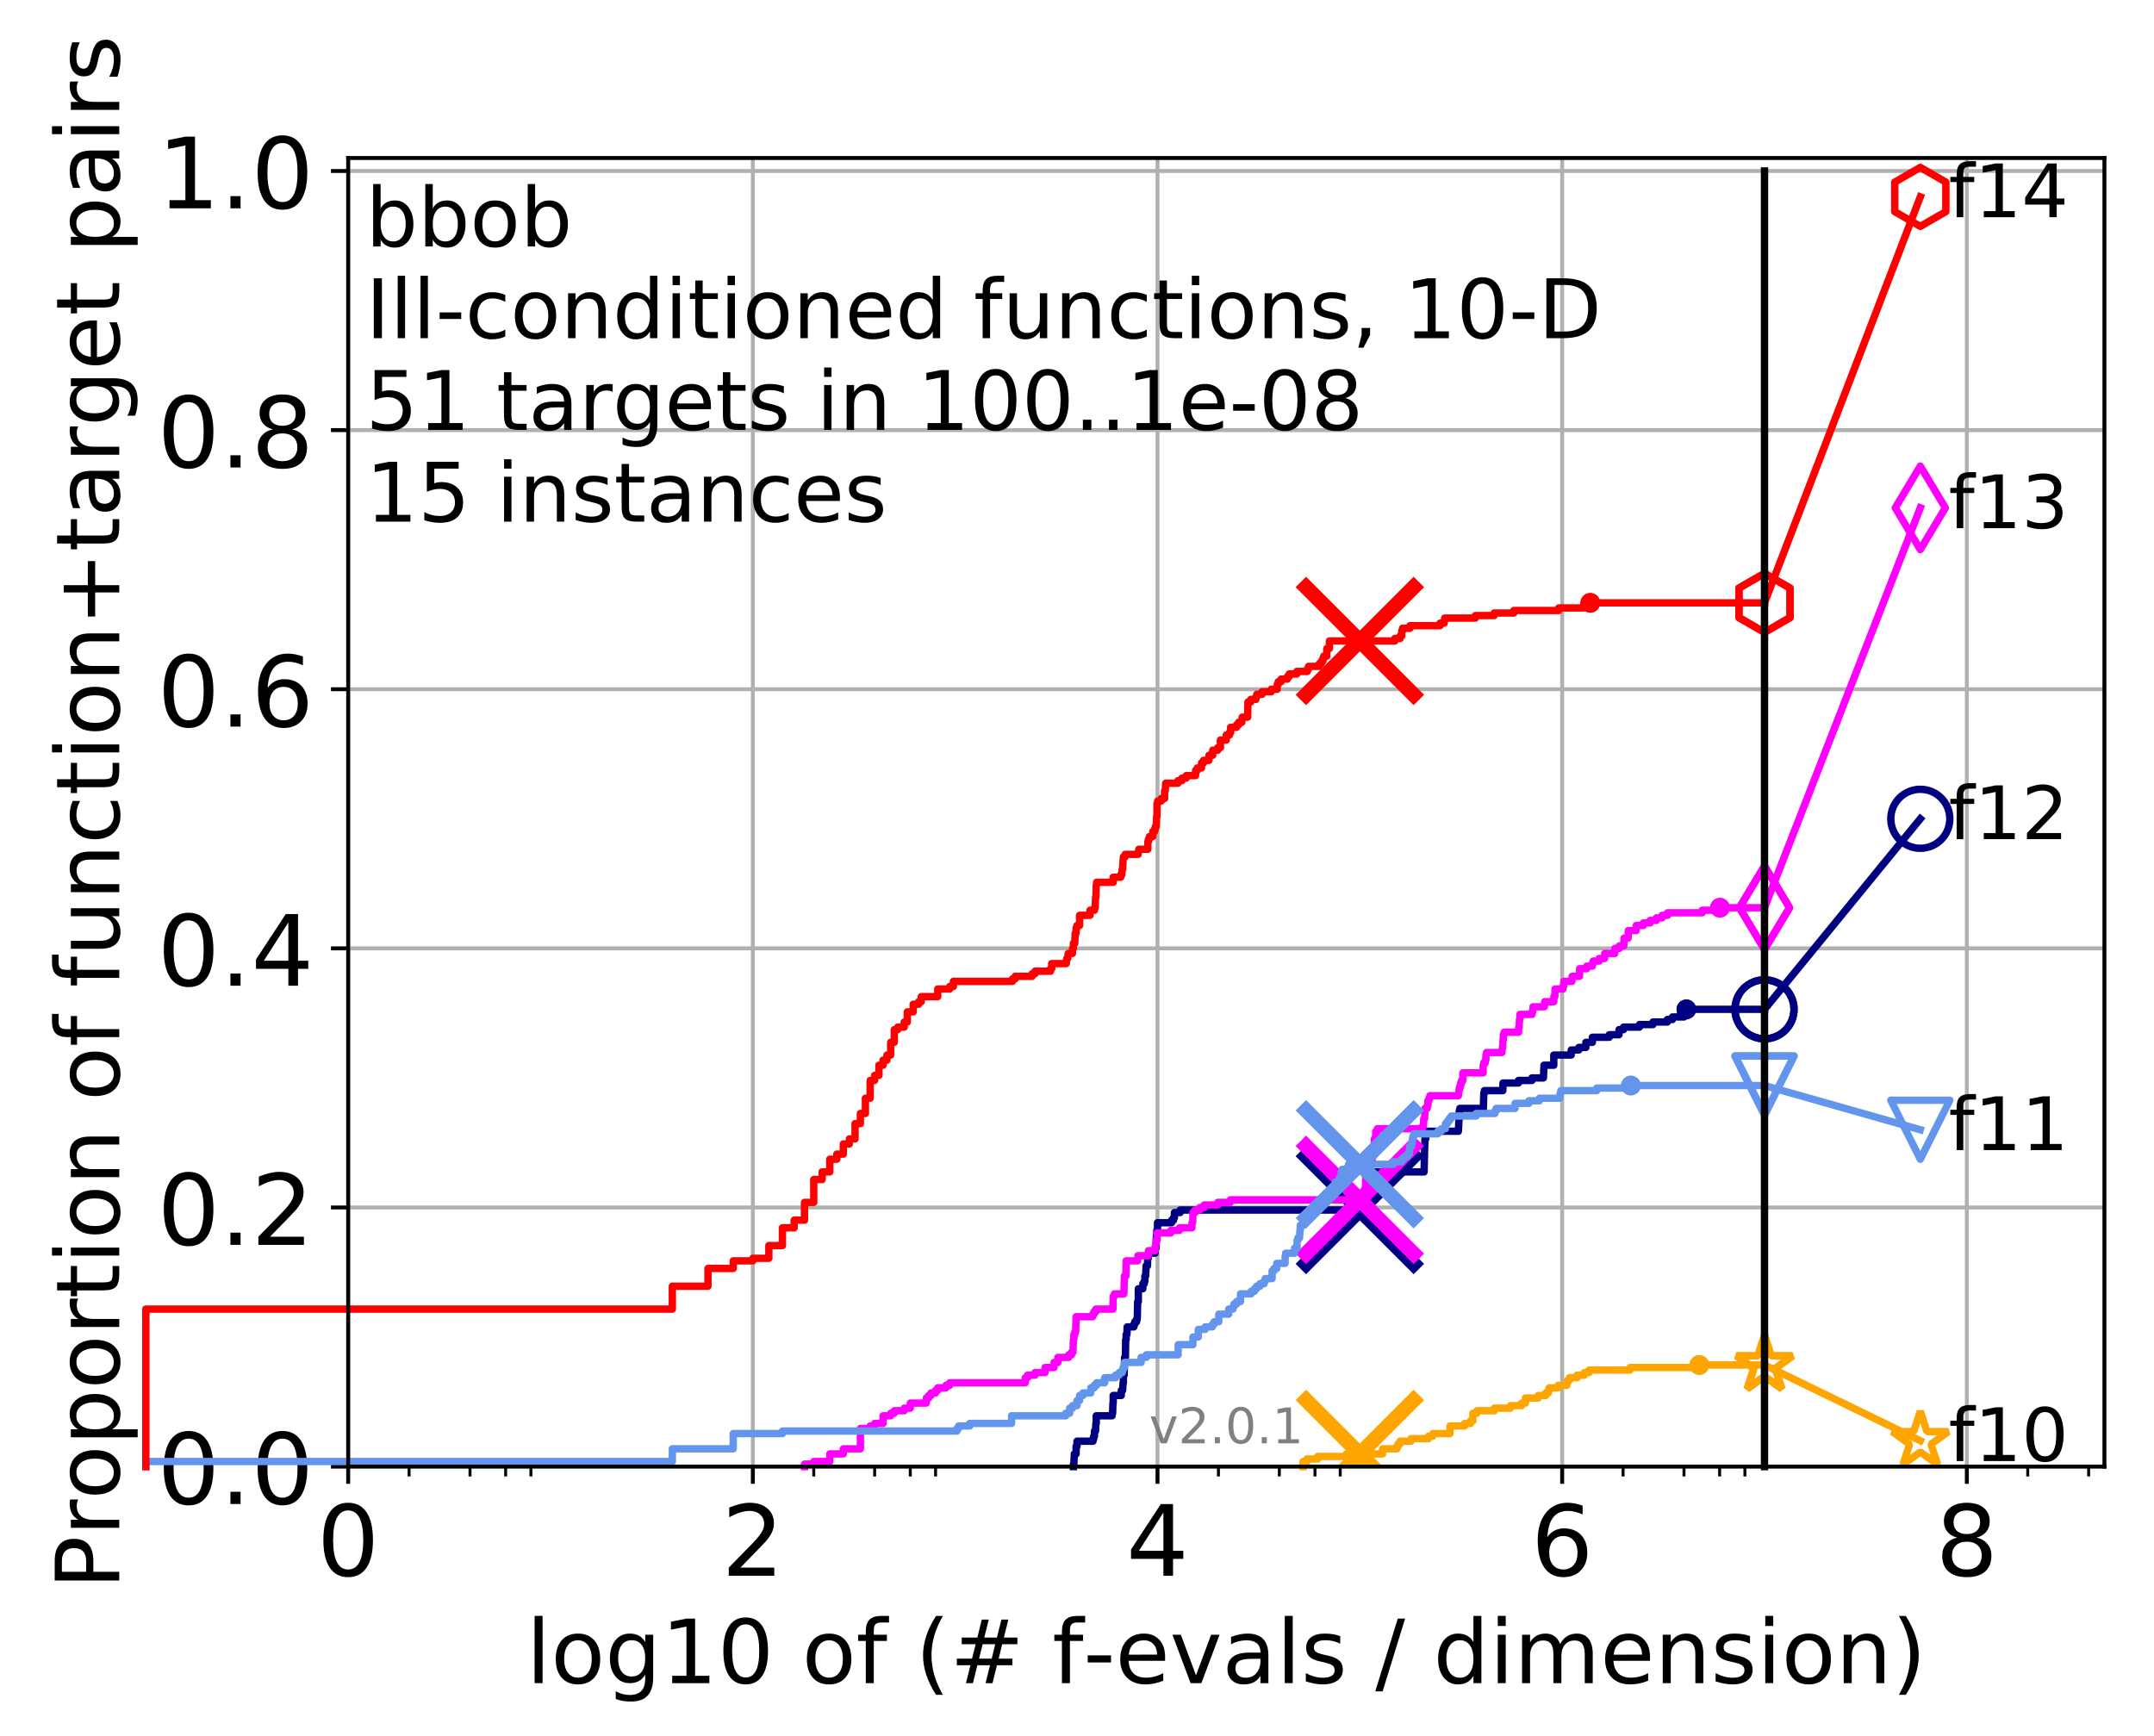 <?xml version="1.0" encoding="utf-8" standalone="no"?>
<!DOCTYPE svg PUBLIC "-//W3C//DTD SVG 1.1//EN"
  "http://www.w3.org/Graphics/SVG/1.1/DTD/svg11.dtd">
<!-- Created with matplotlib (http://matplotlib.org/) -->
<svg height="353pt" version="1.1" viewBox="0 0 438 353" width="438pt" xmlns="http://www.w3.org/2000/svg" xmlns:xlink="http://www.w3.org/1999/xlink">
 <defs>
  <style type="text/css">
*{stroke-linecap:butt;stroke-linejoin:round;}
  </style>
 </defs>
 <g id="figure_1">
  <g id="patch_1">
   <path d="M 0 353.222 
L 438.62 353.222 
L 438.62 0 
L 0 0 
z
" style="fill:#ffffff;"/>
  </g>
  <g id="axes_1">
   <g id="patch_2">
    <path d="M 70.8 298.245 
L 427.92 298.245 
L 427.92 32.133 
L 70.8 32.133 
z
" style="fill:#ffffff;"/>
   </g>
   <g id="matplotlib.axis_1">
    <g id="xtick_1">
     <g id="line2d_1">
      <path clip-path="url(#pe1ea9268ee)" d="M 70.8 298.245 
L 70.8 32.133 
" style="fill:none;stroke:#b0b0b0;stroke-linecap:square;stroke-width:0.8;"/>
     </g>
     <g id="line2d_2">
      <defs>
       <path d="M 0 0 
L 0 3.5 
" id="mede664a37a" style="stroke:#000000;stroke-width:0.8;"/>
      </defs>
      <g>
       <use style="stroke:#000000;stroke-width:0.8;" x="70.8" xlink:href="#mede664a37a" y="298.245"/>
      </g>
     </g>
     <g id="text_1">
      <!-- 0 -->
      <defs>
       <path d="M 31.781 66.406 
Q 24.172 66.406 20.328 58.906 
Q 16.5 51.422 16.5 36.375 
Q 16.5 21.391 20.328 13.891 
Q 24.172 6.391 31.781 6.391 
Q 39.453 6.391 43.281 13.891 
Q 47.125 21.391 47.125 36.375 
Q 47.125 51.422 43.281 58.906 
Q 39.453 66.406 31.781 66.406 
M 31.781 74.219 
Q 44.047 74.219 50.516 64.516 
Q 56.984 54.828 56.984 36.375 
Q 56.984 17.969 50.516 8.266 
Q 44.047 -1.422 31.781 -1.422 
Q 19.531 -1.422 13.062 8.266 
Q 6.594 17.969 6.594 36.375 
Q 6.594 54.828 13.062 64.516 
Q 19.531 74.219 31.781 74.219 
" id="DejaVuSans-30"/>
      </defs>
      <g transform="translate(64.438 320.442)scale(0.2 -0.2)">
       <use xlink:href="#DejaVuSans-30"/>
      </g>
     </g>
    </g>
    <g id="xtick_2">
     <g id="line2d_3">
      <path clip-path="url(#pe1ea9268ee)" d="M 153.086 298.245 
L 153.086 32.133 
" style="fill:none;stroke:#b0b0b0;stroke-linecap:square;stroke-width:0.8;"/>
     </g>
     <g id="line2d_4">
      <g>
       <use style="stroke:#000000;stroke-width:0.8;" x="153.086" xlink:href="#mede664a37a" y="298.245"/>
      </g>
     </g>
     <g id="text_2">
      <!-- 2 -->
      <defs>
       <path d="M 19.188 8.297 
L 53.609 8.297 
L 53.609 0 
L 7.328 0 
L 7.328 8.297 
Q 12.938 14.109 22.625 23.891 
Q 32.328 33.688 34.812 36.531 
Q 39.547 41.844 41.422 45.531 
Q 43.312 49.219 43.312 52.781 
Q 43.312 58.594 39.234 62.25 
Q 35.156 65.922 28.609 65.922 
Q 23.969 65.922 18.812 64.312 
Q 13.672 62.703 7.812 59.422 
L 7.812 69.391 
Q 13.766 71.781 18.938 73 
Q 24.125 74.219 28.422 74.219 
Q 39.75 74.219 46.484 68.547 
Q 53.219 62.891 53.219 53.422 
Q 53.219 48.922 51.531 44.891 
Q 49.859 40.875 45.406 35.406 
Q 44.188 33.984 37.641 27.219 
Q 31.109 20.453 19.188 8.297 
" id="DejaVuSans-32"/>
      </defs>
      <g transform="translate(146.723 320.442)scale(0.2 -0.2)">
       <use xlink:href="#DejaVuSans-32"/>
      </g>
     </g>
    </g>
    <g id="xtick_3">
     <g id="line2d_5">
      <path clip-path="url(#pe1ea9268ee)" d="M 235.371 298.245 
L 235.371 32.133 
" style="fill:none;stroke:#b0b0b0;stroke-linecap:square;stroke-width:0.8;"/>
     </g>
     <g id="line2d_6">
      <g>
       <use style="stroke:#000000;stroke-width:0.8;" x="235.371" xlink:href="#mede664a37a" y="298.245"/>
      </g>
     </g>
     <g id="text_3">
      <!-- 4 -->
      <defs>
       <path d="M 37.797 64.312 
L 12.891 25.391 
L 37.797 25.391 
z
M 35.203 72.906 
L 47.609 72.906 
L 47.609 25.391 
L 58.016 25.391 
L 58.016 17.188 
L 47.609 17.188 
L 47.609 0 
L 37.797 0 
L 37.797 17.188 
L 4.891 17.188 
L 4.891 26.703 
z
" id="DejaVuSans-34"/>
      </defs>
      <g transform="translate(229.009 320.442)scale(0.2 -0.2)">
       <use xlink:href="#DejaVuSans-34"/>
      </g>
     </g>
    </g>
    <g id="xtick_4">
     <g id="line2d_7">
      <path clip-path="url(#pe1ea9268ee)" d="M 317.657 298.245 
L 317.657 32.133 
" style="fill:none;stroke:#b0b0b0;stroke-linecap:square;stroke-width:0.8;"/>
     </g>
     <g id="line2d_8">
      <g>
       <use style="stroke:#000000;stroke-width:0.8;" x="317.657" xlink:href="#mede664a37a" y="298.245"/>
      </g>
     </g>
     <g id="text_4">
      <!-- 6 -->
      <defs>
       <path d="M 33.016 40.375 
Q 26.375 40.375 22.484 35.828 
Q 18.609 31.297 18.609 23.391 
Q 18.609 15.531 22.484 10.953 
Q 26.375 6.391 33.016 6.391 
Q 39.656 6.391 43.531 10.953 
Q 47.406 15.531 47.406 23.391 
Q 47.406 31.297 43.531 35.828 
Q 39.656 40.375 33.016 40.375 
M 52.594 71.297 
L 52.594 62.312 
Q 48.875 64.062 45.094 64.984 
Q 41.312 65.922 37.594 65.922 
Q 27.828 65.922 22.672 59.328 
Q 17.531 52.734 16.797 39.406 
Q 19.672 43.656 24.016 45.922 
Q 28.375 48.188 33.594 48.188 
Q 44.578 48.188 50.953 41.516 
Q 57.328 34.859 57.328 23.391 
Q 57.328 12.156 50.688 5.359 
Q 44.047 -1.422 33.016 -1.422 
Q 20.359 -1.422 13.672 8.266 
Q 6.984 17.969 6.984 36.375 
Q 6.984 53.656 15.188 63.938 
Q 23.391 74.219 37.203 74.219 
Q 40.922 74.219 44.703 73.484 
Q 48.484 72.75 52.594 71.297 
" id="DejaVuSans-36"/>
      </defs>
      <g transform="translate(311.295 320.442)scale(0.2 -0.2)">
       <use xlink:href="#DejaVuSans-36"/>
      </g>
     </g>
    </g>
    <g id="xtick_5">
     <g id="line2d_9">
      <path clip-path="url(#pe1ea9268ee)" d="M 399.943 298.245 
L 399.943 32.133 
" style="fill:none;stroke:#b0b0b0;stroke-linecap:square;stroke-width:0.8;"/>
     </g>
     <g id="line2d_10">
      <g>
       <use style="stroke:#000000;stroke-width:0.8;" x="399.943" xlink:href="#mede664a37a" y="298.245"/>
      </g>
     </g>
     <g id="text_5">
      <!-- 8 -->
      <defs>
       <path d="M 31.781 34.625 
Q 24.75 34.625 20.719 30.859 
Q 16.703 27.094 16.703 20.516 
Q 16.703 13.922 20.719 10.156 
Q 24.75 6.391 31.781 6.391 
Q 38.812 6.391 42.859 10.172 
Q 46.922 13.969 46.922 20.516 
Q 46.922 27.094 42.891 30.859 
Q 38.875 34.625 31.781 34.625 
M 21.922 38.812 
Q 15.578 40.375 12.031 44.719 
Q 8.5 49.078 8.5 55.328 
Q 8.5 64.062 14.719 69.141 
Q 20.953 74.219 31.781 74.219 
Q 42.672 74.219 48.875 69.141 
Q 55.078 64.062 55.078 55.328 
Q 55.078 49.078 51.531 44.719 
Q 48 40.375 41.703 38.812 
Q 48.828 37.156 52.797 32.312 
Q 56.781 27.484 56.781 20.516 
Q 56.781 9.906 50.312 4.234 
Q 43.844 -1.422 31.781 -1.422 
Q 19.734 -1.422 13.25 4.234 
Q 6.781 9.906 6.781 20.516 
Q 6.781 27.484 10.781 32.312 
Q 14.797 37.156 21.922 38.812 
M 18.312 54.391 
Q 18.312 48.734 21.844 45.562 
Q 25.391 42.391 31.781 42.391 
Q 38.141 42.391 41.719 45.562 
Q 45.312 48.734 45.312 54.391 
Q 45.312 60.062 41.719 63.234 
Q 38.141 66.406 31.781 66.406 
Q 25.391 66.406 21.844 63.234 
Q 18.312 60.062 18.312 54.391 
" id="DejaVuSans-38"/>
      </defs>
      <g transform="translate(393.58 320.442)scale(0.2 -0.2)">
       <use xlink:href="#DejaVuSans-38"/>
      </g>
     </g>
    </g>
    <g id="xtick_6">
     <g id="line2d_11">
      <defs>
       <path d="M 0 0 
L 0 2 
" id="m94282c270c" style="stroke:#000000;stroke-width:0.6;"/>
      </defs>
      <g>
       <use style="stroke:#000000;stroke-width:0.6;" x="83.185" xlink:href="#m94282c270c" y="298.245"/>
      </g>
     </g>
    </g>
    <g id="xtick_7">
     <g id="line2d_12">
      <g>
       <use style="stroke:#000000;stroke-width:0.6;" x="95.57" xlink:href="#m94282c270c" y="298.245"/>
      </g>
     </g>
    </g>
    <g id="xtick_8">
     <g id="line2d_13">
      <g>
       <use style="stroke:#000000;stroke-width:0.6;" x="102.815" xlink:href="#m94282c270c" y="298.245"/>
      </g>
     </g>
    </g>
    <g id="xtick_9">
     <g id="line2d_14">
      <g>
       <use style="stroke:#000000;stroke-width:0.6;" x="107.956" xlink:href="#m94282c270c" y="298.245"/>
      </g>
     </g>
    </g>
    <g id="xtick_10">
     <g id="line2d_15">
      <g>
       <use style="stroke:#000000;stroke-width:0.6;" x="165.471" xlink:href="#m94282c270c" y="298.245"/>
      </g>
     </g>
    </g>
    <g id="xtick_11">
     <g id="line2d_16">
      <g>
       <use style="stroke:#000000;stroke-width:0.6;" x="177.856" xlink:href="#m94282c270c" y="298.245"/>
      </g>
     </g>
    </g>
    <g id="xtick_12">
     <g id="line2d_17">
      <g>
       <use style="stroke:#000000;stroke-width:0.6;" x="185.101" xlink:href="#m94282c270c" y="298.245"/>
      </g>
     </g>
    </g>
    <g id="xtick_13">
     <g id="line2d_18">
      <g>
       <use style="stroke:#000000;stroke-width:0.6;" x="190.241" xlink:href="#m94282c270c" y="298.245"/>
      </g>
     </g>
    </g>
    <g id="xtick_14">
     <g id="line2d_19">
      <g>
       <use style="stroke:#000000;stroke-width:0.6;" x="247.757" xlink:href="#m94282c270c" y="298.245"/>
      </g>
     </g>
    </g>
    <g id="xtick_15">
     <g id="line2d_20">
      <g>
       <use style="stroke:#000000;stroke-width:0.6;" x="260.142" xlink:href="#m94282c270c" y="298.245"/>
      </g>
     </g>
    </g>
    <g id="xtick_16">
     <g id="line2d_21">
      <g>
       <use style="stroke:#000000;stroke-width:0.6;" x="267.387" xlink:href="#m94282c270c" y="298.245"/>
      </g>
     </g>
    </g>
    <g id="xtick_17">
     <g id="line2d_22">
      <g>
       <use style="stroke:#000000;stroke-width:0.6;" x="272.527" xlink:href="#m94282c270c" y="298.245"/>
      </g>
     </g>
    </g>
    <g id="xtick_18">
     <g id="line2d_23">
      <g>
       <use style="stroke:#000000;stroke-width:0.6;" x="330.042" xlink:href="#m94282c270c" y="298.245"/>
      </g>
     </g>
    </g>
    <g id="xtick_19">
     <g id="line2d_24">
      <g>
       <use style="stroke:#000000;stroke-width:0.6;" x="342.428" xlink:href="#m94282c270c" y="298.245"/>
      </g>
     </g>
    </g>
    <g id="xtick_20">
     <g id="line2d_25">
      <g>
       <use style="stroke:#000000;stroke-width:0.6;" x="349.673" xlink:href="#m94282c270c" y="298.245"/>
      </g>
     </g>
    </g>
    <g id="xtick_21">
     <g id="line2d_26">
      <g>
       <use style="stroke:#000000;stroke-width:0.6;" x="354.813" xlink:href="#m94282c270c" y="298.245"/>
      </g>
     </g>
    </g>
    <g id="xtick_22">
     <g id="line2d_27">
      <g>
       <use style="stroke:#000000;stroke-width:0.6;" x="412.328" xlink:href="#m94282c270c" y="298.245"/>
      </g>
     </g>
    </g>
    <g id="xtick_23">
     <g id="line2d_28">
      <g>
       <use style="stroke:#000000;stroke-width:0.6;" x="424.713" xlink:href="#m94282c270c" y="298.245"/>
      </g>
     </g>
    </g>
    <g id="text_6">
     <!-- log10 of (# f-evals / dimension) -->
     <defs>
      <path d="M 9.422 75.984 
L 18.406 75.984 
L 18.406 0 
L 9.422 0 
z
" id="DejaVuSans-6c"/>
      <path d="M 30.609 48.391 
Q 23.391 48.391 19.188 42.75 
Q 14.984 37.109 14.984 27.297 
Q 14.984 17.484 19.156 11.844 
Q 23.344 6.203 30.609 6.203 
Q 37.797 6.203 41.984 11.859 
Q 46.188 17.531 46.188 27.297 
Q 46.188 37.016 41.984 42.703 
Q 37.797 48.391 30.609 48.391 
M 30.609 56 
Q 42.328 56 49.016 48.375 
Q 55.719 40.766 55.719 27.297 
Q 55.719 13.875 49.016 6.219 
Q 42.328 -1.422 30.609 -1.422 
Q 18.844 -1.422 12.172 6.219 
Q 5.516 13.875 5.516 27.297 
Q 5.516 40.766 12.172 48.375 
Q 18.844 56 30.609 56 
" id="DejaVuSans-6f"/>
      <path d="M 45.406 27.984 
Q 45.406 37.75 41.375 43.109 
Q 37.359 48.484 30.078 48.484 
Q 22.859 48.484 18.828 43.109 
Q 14.797 37.75 14.797 27.984 
Q 14.797 18.266 18.828 12.891 
Q 22.859 7.516 30.078 7.516 
Q 37.359 7.516 41.375 12.891 
Q 45.406 18.266 45.406 27.984 
M 54.391 6.781 
Q 54.391 -7.172 48.188 -13.984 
Q 42 -20.797 29.203 -20.797 
Q 24.469 -20.797 20.266 -20.094 
Q 16.062 -19.391 12.109 -17.922 
L 12.109 -9.188 
Q 16.062 -11.328 19.922 -12.344 
Q 23.781 -13.375 27.781 -13.375 
Q 36.625 -13.375 41.016 -8.766 
Q 45.406 -4.156 45.406 5.172 
L 45.406 9.625 
Q 42.625 4.781 38.281 2.391 
Q 33.938 0 27.875 0 
Q 17.828 0 11.672 7.656 
Q 5.516 15.328 5.516 27.984 
Q 5.516 40.672 11.672 48.328 
Q 17.828 56 27.875 56 
Q 33.938 56 38.281 53.609 
Q 42.625 51.219 45.406 46.391 
L 45.406 54.688 
L 54.391 54.688 
z
" id="DejaVuSans-67"/>
      <path d="M 12.406 8.297 
L 28.516 8.297 
L 28.516 63.922 
L 10.984 60.406 
L 10.984 69.391 
L 28.422 72.906 
L 38.281 72.906 
L 38.281 8.297 
L 54.391 8.297 
L 54.391 0 
L 12.406 0 
z
" id="DejaVuSans-31"/>
      <path id="DejaVuSans-20"/>
      <path d="M 37.109 75.984 
L 37.109 68.5 
L 28.516 68.5 
Q 23.688 68.5 21.797 66.547 
Q 19.922 64.594 19.922 59.516 
L 19.922 54.688 
L 34.719 54.688 
L 34.719 47.703 
L 19.922 47.703 
L 19.922 0 
L 10.891 0 
L 10.891 47.703 
L 2.297 47.703 
L 2.297 54.688 
L 10.891 54.688 
L 10.891 58.5 
Q 10.891 67.625 15.141 71.797 
Q 19.391 75.984 28.609 75.984 
z
" id="DejaVuSans-66"/>
      <path d="M 31 75.875 
Q 24.469 64.656 21.281 53.656 
Q 18.109 42.672 18.109 31.391 
Q 18.109 20.125 21.312 9.062 
Q 24.516 -2 31 -13.188 
L 23.188 -13.188 
Q 15.875 -1.703 12.234 9.375 
Q 8.594 20.453 8.594 31.391 
Q 8.594 42.281 12.203 53.312 
Q 15.828 64.359 23.188 75.875 
z
" id="DejaVuSans-28"/>
      <path d="M 51.125 44 
L 36.922 44 
L 32.812 27.688 
L 47.125 27.688 
z
M 43.797 71.781 
L 38.719 51.516 
L 52.984 51.516 
L 58.109 71.781 
L 65.922 71.781 
L 60.891 51.516 
L 76.125 51.516 
L 76.125 44 
L 58.984 44 
L 54.984 27.688 
L 70.516 27.688 
L 70.516 20.219 
L 53.078 20.219 
L 48 0 
L 40.188 0 
L 45.219 20.219 
L 30.906 20.219 
L 25.875 0 
L 18.016 0 
L 23.094 20.219 
L 7.719 20.219 
L 7.719 27.688 
L 24.906 27.688 
L 29 44 
L 13.281 44 
L 13.281 51.516 
L 30.906 51.516 
L 35.891 71.781 
z
" id="DejaVuSans-23"/>
      <path d="M 4.891 31.391 
L 31.203 31.391 
L 31.203 23.391 
L 4.891 23.391 
z
" id="DejaVuSans-2d"/>
      <path d="M 56.203 29.594 
L 56.203 25.203 
L 14.891 25.203 
Q 15.484 15.922 20.484 11.062 
Q 25.484 6.203 34.422 6.203 
Q 39.594 6.203 44.453 7.469 
Q 49.312 8.734 54.109 11.281 
L 54.109 2.781 
Q 49.266 0.734 44.188 -0.344 
Q 39.109 -1.422 33.891 -1.422 
Q 20.797 -1.422 13.156 6.188 
Q 5.516 13.812 5.516 26.812 
Q 5.516 40.234 12.766 48.109 
Q 20.016 56 32.328 56 
Q 43.359 56 49.781 48.891 
Q 56.203 41.797 56.203 29.594 
M 47.219 32.234 
Q 47.125 39.594 43.094 43.984 
Q 39.062 48.391 32.422 48.391 
Q 24.906 48.391 20.391 44.141 
Q 15.875 39.891 15.188 32.172 
z
" id="DejaVuSans-65"/>
      <path d="M 2.984 54.688 
L 12.5 54.688 
L 29.594 8.797 
L 46.688 54.688 
L 56.203 54.688 
L 35.688 0 
L 23.484 0 
z
" id="DejaVuSans-76"/>
      <path d="M 34.281 27.484 
Q 23.391 27.484 19.188 25 
Q 14.984 22.516 14.984 16.5 
Q 14.984 11.719 18.141 8.906 
Q 21.297 6.109 26.703 6.109 
Q 34.188 6.109 38.703 11.406 
Q 43.219 16.703 43.219 25.484 
L 43.219 27.484 
z
M 52.203 31.203 
L 52.203 0 
L 43.219 0 
L 43.219 8.297 
Q 40.141 3.328 35.547 0.953 
Q 30.953 -1.422 24.312 -1.422 
Q 15.922 -1.422 10.953 3.297 
Q 6 8.016 6 15.922 
Q 6 25.141 12.172 29.828 
Q 18.359 34.516 30.609 34.516 
L 43.219 34.516 
L 43.219 35.406 
Q 43.219 41.609 39.141 45 
Q 35.062 48.391 27.688 48.391 
Q 23 48.391 18.547 47.266 
Q 14.109 46.141 10.016 43.891 
L 10.016 52.203 
Q 14.938 54.109 19.578 55.047 
Q 24.219 56 28.609 56 
Q 40.484 56 46.344 49.844 
Q 52.203 43.703 52.203 31.203 
" id="DejaVuSans-61"/>
      <path d="M 44.281 53.078 
L 44.281 44.578 
Q 40.484 46.531 36.375 47.5 
Q 32.281 48.484 27.875 48.484 
Q 21.188 48.484 17.844 46.438 
Q 14.5 44.391 14.5 40.281 
Q 14.5 37.156 16.891 35.375 
Q 19.281 33.594 26.516 31.984 
L 29.594 31.297 
Q 39.156 29.25 43.188 25.516 
Q 47.219 21.781 47.219 15.094 
Q 47.219 7.469 41.188 3.016 
Q 35.156 -1.422 24.609 -1.422 
Q 20.219 -1.422 15.453 -0.562 
Q 10.688 0.297 5.422 2 
L 5.422 11.281 
Q 10.406 8.688 15.234 7.391 
Q 20.062 6.109 24.812 6.109 
Q 31.156 6.109 34.562 8.281 
Q 37.984 10.453 37.984 14.406 
Q 37.984 18.062 35.516 20.016 
Q 33.062 21.969 24.703 23.781 
L 21.578 24.516 
Q 13.234 26.266 9.516 29.906 
Q 5.812 33.547 5.812 39.891 
Q 5.812 47.609 11.281 51.797 
Q 16.75 56 26.812 56 
Q 31.781 56 36.172 55.266 
Q 40.578 54.547 44.281 53.078 
" id="DejaVuSans-73"/>
      <path d="M 25.391 72.906 
L 33.688 72.906 
L 8.297 -9.281 
L 0 -9.281 
z
" id="DejaVuSans-2f"/>
      <path d="M 45.406 46.391 
L 45.406 75.984 
L 54.391 75.984 
L 54.391 0 
L 45.406 0 
L 45.406 8.203 
Q 42.578 3.328 38.25 0.953 
Q 33.938 -1.422 27.875 -1.422 
Q 17.969 -1.422 11.734 6.484 
Q 5.516 14.406 5.516 27.297 
Q 5.516 40.188 11.734 48.094 
Q 17.969 56 27.875 56 
Q 33.938 56 38.25 53.625 
Q 42.578 51.266 45.406 46.391 
M 14.797 27.297 
Q 14.797 17.391 18.875 11.75 
Q 22.953 6.109 30.078 6.109 
Q 37.203 6.109 41.297 11.75 
Q 45.406 17.391 45.406 27.297 
Q 45.406 37.203 41.297 42.844 
Q 37.203 48.484 30.078 48.484 
Q 22.953 48.484 18.875 42.844 
Q 14.797 37.203 14.797 27.297 
" id="DejaVuSans-64"/>
      <path d="M 9.422 54.688 
L 18.406 54.688 
L 18.406 0 
L 9.422 0 
z
M 9.422 75.984 
L 18.406 75.984 
L 18.406 64.594 
L 9.422 64.594 
z
" id="DejaVuSans-69"/>
      <path d="M 52 44.188 
Q 55.375 50.25 60.062 53.125 
Q 64.75 56 71.094 56 
Q 79.641 56 84.281 50.016 
Q 88.922 44.047 88.922 33.016 
L 88.922 0 
L 79.891 0 
L 79.891 32.719 
Q 79.891 40.578 77.094 44.375 
Q 74.312 48.188 68.609 48.188 
Q 61.625 48.188 57.562 43.547 
Q 53.516 38.922 53.516 30.906 
L 53.516 0 
L 44.484 0 
L 44.484 32.719 
Q 44.484 40.625 41.703 44.406 
Q 38.922 48.188 33.109 48.188 
Q 26.219 48.188 22.156 43.531 
Q 18.109 38.875 18.109 30.906 
L 18.109 0 
L 9.078 0 
L 9.078 54.688 
L 18.109 54.688 
L 18.109 46.188 
Q 21.188 51.219 25.484 53.609 
Q 29.781 56 35.688 56 
Q 41.656 56 45.828 52.969 
Q 50 49.953 52 44.188 
" id="DejaVuSans-6d"/>
      <path d="M 54.891 33.016 
L 54.891 0 
L 45.906 0 
L 45.906 32.719 
Q 45.906 40.484 42.875 44.328 
Q 39.844 48.188 33.797 48.188 
Q 26.516 48.188 22.312 43.547 
Q 18.109 38.922 18.109 30.906 
L 18.109 0 
L 9.078 0 
L 9.078 54.688 
L 18.109 54.688 
L 18.109 46.188 
Q 21.344 51.125 25.703 53.562 
Q 30.078 56 35.797 56 
Q 45.219 56 50.047 50.172 
Q 54.891 44.344 54.891 33.016 
" id="DejaVuSans-6e"/>
      <path d="M 8.016 75.875 
L 15.828 75.875 
Q 23.141 64.359 26.781 53.312 
Q 30.422 42.281 30.422 31.391 
Q 30.422 20.453 26.781 9.375 
Q 23.141 -1.703 15.828 -13.188 
L 8.016 -13.188 
Q 14.5 -2 17.703 9.062 
Q 20.906 20.125 20.906 31.391 
Q 20.906 42.672 17.703 53.656 
Q 14.5 64.656 8.016 75.875 
" id="DejaVuSans-29"/>
     </defs>
     <g transform="translate(107.015 342.279)scale(0.18 -0.18)">
      <use xlink:href="#DejaVuSans-6c"/>
      <use x="27.783" xlink:href="#DejaVuSans-6f"/>
      <use x="88.965" xlink:href="#DejaVuSans-67"/>
      <use x="152.441" xlink:href="#DejaVuSans-31"/>
      <use x="216.064" xlink:href="#DejaVuSans-30"/>
      <use x="279.688" xlink:href="#DejaVuSans-20"/>
      <use x="311.475" xlink:href="#DejaVuSans-6f"/>
      <use x="372.656" xlink:href="#DejaVuSans-66"/>
      <use x="407.861" xlink:href="#DejaVuSans-20"/>
      <use x="439.648" xlink:href="#DejaVuSans-28"/>
      <use x="478.662" xlink:href="#DejaVuSans-23"/>
      <use x="562.451" xlink:href="#DejaVuSans-20"/>
      <use x="594.238" xlink:href="#DejaVuSans-66"/>
      <use x="629.365" xlink:href="#DejaVuSans-2d"/>
      <use x="665.449" xlink:href="#DejaVuSans-65"/>
      <use x="726.973" xlink:href="#DejaVuSans-76"/>
      <use x="786.152" xlink:href="#DejaVuSans-61"/>
      <use x="847.432" xlink:href="#DejaVuSans-6c"/>
      <use x="875.215" xlink:href="#DejaVuSans-73"/>
      <use x="927.314" xlink:href="#DejaVuSans-20"/>
      <use x="959.102" xlink:href="#DejaVuSans-2f"/>
      <use x="992.793" xlink:href="#DejaVuSans-20"/>
      <use x="1024.58" xlink:href="#DejaVuSans-64"/>
      <use x="1088.057" xlink:href="#DejaVuSans-69"/>
      <use x="1115.84" xlink:href="#DejaVuSans-6d"/>
      <use x="1213.252" xlink:href="#DejaVuSans-65"/>
      <use x="1274.775" xlink:href="#DejaVuSans-6e"/>
      <use x="1338.154" xlink:href="#DejaVuSans-73"/>
      <use x="1390.254" xlink:href="#DejaVuSans-69"/>
      <use x="1418.037" xlink:href="#DejaVuSans-6f"/>
      <use x="1479.219" xlink:href="#DejaVuSans-6e"/>
      <use x="1542.598" xlink:href="#DejaVuSans-29"/>
     </g>
    </g>
   </g>
   <g id="matplotlib.axis_2">
    <g id="ytick_1">
     <g id="line2d_29">
      <path clip-path="url(#pe1ea9268ee)" d="M 70.8 298.245 
L 427.92 298.245 
" style="fill:none;stroke:#b0b0b0;stroke-linecap:square;stroke-width:0.8;"/>
     </g>
     <g id="line2d_30">
      <defs>
       <path d="M 0 0 
L -3.5 0 
" id="m7078af223c" style="stroke:#000000;stroke-width:0.8;"/>
      </defs>
      <g>
       <use style="stroke:#000000;stroke-width:0.8;" x="70.8" xlink:href="#m7078af223c" y="298.245"/>
      </g>
     </g>
     <g id="text_7">
      <!-- 0.0 -->
      <defs>
       <path d="M 10.688 12.406 
L 21 12.406 
L 21 0 
L 10.688 0 
z
" id="DejaVuSans-2e"/>
      </defs>
      <g transform="translate(31.994 305.844)scale(0.2 -0.2)">
       <use xlink:href="#DejaVuSans-30"/>
       <use x="63.623" xlink:href="#DejaVuSans-2e"/>
       <use x="95.41" xlink:href="#DejaVuSans-30"/>
      </g>
     </g>
    </g>
    <g id="ytick_2">
     <g id="line2d_31">
      <path clip-path="url(#pe1ea9268ee)" d="M 70.8 245.55 
L 427.92 245.55 
" style="fill:none;stroke:#b0b0b0;stroke-linecap:square;stroke-width:0.8;"/>
     </g>
     <g id="line2d_32">
      <g>
       <use style="stroke:#000000;stroke-width:0.8;" x="70.8" xlink:href="#m7078af223c" y="245.55"/>
      </g>
     </g>
     <g id="text_8">
      <!-- 0.2 -->
      <g transform="translate(31.994 253.148)scale(0.2 -0.2)">
       <use xlink:href="#DejaVuSans-30"/>
       <use x="63.623" xlink:href="#DejaVuSans-2e"/>
       <use x="95.41" xlink:href="#DejaVuSans-32"/>
      </g>
     </g>
    </g>
    <g id="ytick_3">
     <g id="line2d_33">
      <path clip-path="url(#pe1ea9268ee)" d="M 70.8 192.854 
L 427.92 192.854 
" style="fill:none;stroke:#b0b0b0;stroke-linecap:square;stroke-width:0.8;"/>
     </g>
     <g id="line2d_34">
      <g>
       <use style="stroke:#000000;stroke-width:0.8;" x="70.8" xlink:href="#m7078af223c" y="192.854"/>
      </g>
     </g>
     <g id="text_9">
      <!-- 0.4 -->
      <g transform="translate(31.994 200.453)scale(0.2 -0.2)">
       <use xlink:href="#DejaVuSans-30"/>
       <use x="63.623" xlink:href="#DejaVuSans-2e"/>
       <use x="95.41" xlink:href="#DejaVuSans-34"/>
      </g>
     </g>
    </g>
    <g id="ytick_4">
     <g id="line2d_35">
      <path clip-path="url(#pe1ea9268ee)" d="M 70.8 140.159 
L 427.92 140.159 
" style="fill:none;stroke:#b0b0b0;stroke-linecap:square;stroke-width:0.8;"/>
     </g>
     <g id="line2d_36">
      <g>
       <use style="stroke:#000000;stroke-width:0.8;" x="70.8" xlink:href="#m7078af223c" y="140.159"/>
      </g>
     </g>
     <g id="text_10">
      <!-- 0.6 -->
      <g transform="translate(31.994 147.757)scale(0.2 -0.2)">
       <use xlink:href="#DejaVuSans-30"/>
       <use x="63.623" xlink:href="#DejaVuSans-2e"/>
       <use x="95.41" xlink:href="#DejaVuSans-36"/>
      </g>
     </g>
    </g>
    <g id="ytick_5">
     <g id="line2d_37">
      <path clip-path="url(#pe1ea9268ee)" d="M 70.8 87.464 
L 427.92 87.464 
" style="fill:none;stroke:#b0b0b0;stroke-linecap:square;stroke-width:0.8;"/>
     </g>
     <g id="line2d_38">
      <g>
       <use style="stroke:#000000;stroke-width:0.8;" x="70.8" xlink:href="#m7078af223c" y="87.464"/>
      </g>
     </g>
     <g id="text_11">
      <!-- 0.8 -->
      <g transform="translate(31.994 95.062)scale(0.2 -0.2)">
       <use xlink:href="#DejaVuSans-30"/>
       <use x="63.623" xlink:href="#DejaVuSans-2e"/>
       <use x="95.41" xlink:href="#DejaVuSans-38"/>
      </g>
     </g>
    </g>
    <g id="ytick_6">
     <g id="line2d_39">
      <path clip-path="url(#pe1ea9268ee)" d="M 70.8 34.768 
L 427.92 34.768 
" style="fill:none;stroke:#b0b0b0;stroke-linecap:square;stroke-width:0.8;"/>
     </g>
     <g id="line2d_40">
      <g>
       <use style="stroke:#000000;stroke-width:0.8;" x="70.8" xlink:href="#m7078af223c" y="34.768"/>
      </g>
     </g>
     <g id="text_12">
      <!-- 1.0 -->
      <g transform="translate(31.994 42.367)scale(0.2 -0.2)">
       <use xlink:href="#DejaVuSans-31"/>
       <use x="63.623" xlink:href="#DejaVuSans-2e"/>
       <use x="95.41" xlink:href="#DejaVuSans-30"/>
      </g>
     </g>
    </g>
    <g id="text_13">
     <!-- Proportion of function+target pairs -->
     <defs>
      <path d="M 19.672 64.797 
L 19.672 37.406 
L 32.078 37.406 
Q 38.969 37.406 42.719 40.969 
Q 46.484 44.531 46.484 51.125 
Q 46.484 57.672 42.719 61.234 
Q 38.969 64.797 32.078 64.797 
z
M 9.812 72.906 
L 32.078 72.906 
Q 44.344 72.906 50.609 67.359 
Q 56.891 61.812 56.891 51.125 
Q 56.891 40.328 50.609 34.812 
Q 44.344 29.297 32.078 29.297 
L 19.672 29.297 
L 19.672 0 
L 9.812 0 
z
" id="DejaVuSans-50"/>
      <path d="M 41.109 46.297 
Q 39.594 47.172 37.812 47.578 
Q 36.031 48 33.891 48 
Q 26.266 48 22.188 43.047 
Q 18.109 38.094 18.109 28.812 
L 18.109 0 
L 9.078 0 
L 9.078 54.688 
L 18.109 54.688 
L 18.109 46.188 
Q 20.953 51.172 25.484 53.578 
Q 30.031 56 36.531 56 
Q 37.453 56 38.578 55.875 
Q 39.703 55.766 41.062 55.516 
z
" id="DejaVuSans-72"/>
      <path d="M 18.109 8.203 
L 18.109 -20.797 
L 9.078 -20.797 
L 9.078 54.688 
L 18.109 54.688 
L 18.109 46.391 
Q 20.953 51.266 25.266 53.625 
Q 29.594 56 35.594 56 
Q 45.562 56 51.781 48.094 
Q 58.016 40.188 58.016 27.297 
Q 58.016 14.406 51.781 6.484 
Q 45.562 -1.422 35.594 -1.422 
Q 29.594 -1.422 25.266 0.953 
Q 20.953 3.328 18.109 8.203 
M 48.688 27.297 
Q 48.688 37.203 44.609 42.844 
Q 40.531 48.484 33.406 48.484 
Q 26.266 48.484 22.188 42.844 
Q 18.109 37.203 18.109 27.297 
Q 18.109 17.391 22.188 11.75 
Q 26.266 6.109 33.406 6.109 
Q 40.531 6.109 44.609 11.75 
Q 48.688 17.391 48.688 27.297 
" id="DejaVuSans-70"/>
      <path d="M 18.312 70.219 
L 18.312 54.688 
L 36.812 54.688 
L 36.812 47.703 
L 18.312 47.703 
L 18.312 18.016 
Q 18.312 11.328 20.141 9.422 
Q 21.969 7.516 27.594 7.516 
L 36.812 7.516 
L 36.812 0 
L 27.594 0 
Q 17.188 0 13.234 3.875 
Q 9.281 7.766 9.281 18.016 
L 9.281 47.703 
L 2.688 47.703 
L 2.688 54.688 
L 9.281 54.688 
L 9.281 70.219 
z
" id="DejaVuSans-74"/>
      <path d="M 8.5 21.578 
L 8.5 54.688 
L 17.484 54.688 
L 17.484 21.922 
Q 17.484 14.156 20.5 10.266 
Q 23.531 6.391 29.594 6.391 
Q 36.859 6.391 41.078 11.031 
Q 45.312 15.672 45.312 23.688 
L 45.312 54.688 
L 54.297 54.688 
L 54.297 0 
L 45.312 0 
L 45.312 8.406 
Q 42.047 3.422 37.719 1 
Q 33.406 -1.422 27.688 -1.422 
Q 18.266 -1.422 13.375 4.438 
Q 8.5 10.297 8.5 21.578 
M 31.109 56 
z
" id="DejaVuSans-75"/>
      <path d="M 48.781 52.594 
L 48.781 44.188 
Q 44.969 46.297 41.141 47.344 
Q 37.312 48.391 33.406 48.391 
Q 24.656 48.391 19.812 42.844 
Q 14.984 37.312 14.984 27.297 
Q 14.984 17.281 19.812 11.734 
Q 24.656 6.203 33.406 6.203 
Q 37.312 6.203 41.141 7.25 
Q 44.969 8.297 48.781 10.406 
L 48.781 2.094 
Q 45.016 0.344 40.984 -0.531 
Q 36.969 -1.422 32.422 -1.422 
Q 20.062 -1.422 12.781 6.344 
Q 5.516 14.109 5.516 27.297 
Q 5.516 40.672 12.859 48.328 
Q 20.219 56 33.016 56 
Q 37.156 56 41.109 55.141 
Q 45.062 54.297 48.781 52.594 
" id="DejaVuSans-63"/>
      <path d="M 46 62.703 
L 46 35.5 
L 73.188 35.5 
L 73.188 27.203 
L 46 27.203 
L 46 0 
L 37.797 0 
L 37.797 27.203 
L 10.594 27.203 
L 10.594 35.5 
L 37.797 35.5 
L 37.797 62.703 
z
" id="DejaVuSans-2b"/>
     </defs>
     <g transform="translate(24.25 323.179)rotate(-90)scale(0.18 -0.18)">
      <use xlink:href="#DejaVuSans-50"/>
      <use x="60.287" xlink:href="#DejaVuSans-72"/>
      <use x="101.369" xlink:href="#DejaVuSans-6f"/>
      <use x="162.551" xlink:href="#DejaVuSans-70"/>
      <use x="226.027" xlink:href="#DejaVuSans-6f"/>
      <use x="287.209" xlink:href="#DejaVuSans-72"/>
      <use x="328.322" xlink:href="#DejaVuSans-74"/>
      <use x="367.531" xlink:href="#DejaVuSans-69"/>
      <use x="395.314" xlink:href="#DejaVuSans-6f"/>
      <use x="456.496" xlink:href="#DejaVuSans-6e"/>
      <use x="519.875" xlink:href="#DejaVuSans-20"/>
      <use x="551.662" xlink:href="#DejaVuSans-6f"/>
      <use x="612.844" xlink:href="#DejaVuSans-66"/>
      <use x="648.049" xlink:href="#DejaVuSans-20"/>
      <use x="679.836" xlink:href="#DejaVuSans-66"/>
      <use x="715.041" xlink:href="#DejaVuSans-75"/>
      <use x="778.42" xlink:href="#DejaVuSans-6e"/>
      <use x="841.799" xlink:href="#DejaVuSans-63"/>
      <use x="896.779" xlink:href="#DejaVuSans-74"/>
      <use x="935.988" xlink:href="#DejaVuSans-69"/>
      <use x="963.771" xlink:href="#DejaVuSans-6f"/>
      <use x="1024.953" xlink:href="#DejaVuSans-6e"/>
      <use x="1088.332" xlink:href="#DejaVuSans-2b"/>
      <use x="1172.121" xlink:href="#DejaVuSans-74"/>
      <use x="1211.33" xlink:href="#DejaVuSans-61"/>
      <use x="1272.609" xlink:href="#DejaVuSans-72"/>
      <use x="1313.707" xlink:href="#DejaVuSans-67"/>
      <use x="1377.184" xlink:href="#DejaVuSans-65"/>
      <use x="1438.707" xlink:href="#DejaVuSans-74"/>
      <use x="1477.916" xlink:href="#DejaVuSans-20"/>
      <use x="1509.703" xlink:href="#DejaVuSans-70"/>
      <use x="1573.18" xlink:href="#DejaVuSans-61"/>
      <use x="1634.459" xlink:href="#DejaVuSans-69"/>
      <use x="1662.242" xlink:href="#DejaVuSans-72"/>
      <use x="1703.355" xlink:href="#DejaVuSans-73"/>
     </g>
    </g>
   </g>
   <g id="line2d_41">
    <defs>
     <path d="M 0 1.5 
C 0.398 1.5 0.779 1.342 1.061 1.061 
C 1.342 0.779 1.5 0.398 1.5 0 
C 1.5 -0.398 1.342 -0.779 1.061 -1.061 
C 0.779 -1.342 0.398 -1.5 0 -1.5 
C -0.398 -1.5 -0.779 -1.342 -1.061 -1.061 
C -1.342 -0.779 -1.5 -0.398 -1.5 0 
C -1.5 0.398 -1.342 0.779 -1.061 1.061 
C -0.779 1.342 -0.398 1.5 0 1.5 
z
" id="mf127712ba7" style="stroke:#000080;"/>
    </defs>
    <g>
     <use style="fill:#000080;stroke:#000080;" x="342.912" xlink:href="#mf127712ba7" y="205.253"/>
     <use style="fill:#000080;stroke:#000080;" x="342.912" xlink:href="#mf127712ba7" y="205.253"/>
    </g>
   </g>
   <g id="line2d_42">
    <path d="M 218.27 298.245 
L 218.27 297.729 
L 218.27 297.729 
L 218.27 297.729 
L 218.362 297.729 
L 218.455 295.662 
L 218.819 295.662 
L 218.819 294.112 
L 218.999 294.112 
L 218.999 293.079 
L 222.257 293.079 
L 222.257 292.563 
L 222.405 292.563 
L 222.405 292.046 
L 222.552 292.046 
L 222.552 291.013 
L 222.77 291.013 
L 222.843 289.463 
L 222.915 289.463 
L 222.915 287.913 
L 226.124 287.913 
L 226.124 287.396 
L 226.244 287.396 
L 226.303 285.33 
L 226.363 285.33 
L 226.363 283.78 
L 228.001 283.78 
L 228.001 282.747 
L 228.269 282.747 
L 228.375 281.197 
L 228.428 281.197 
L 228.428 279.647 
L 228.585 279.647 
L 228.689 276.031 
L 228.845 276.031 
L 228.896 272.414 
L 228.998 272.414 
L 228.998 271.381 
L 229.151 271.381 
L 229.201 269.831 
L 230.562 269.831 
L 230.562 269.315 
L 230.748 269.315 
L 230.748 268.798 
L 231.114 268.798 
L 231.114 268.281 
L 231.25 268.281 
L 231.34 264.665 
L 231.473 264.665 
L 231.473 262.082 
L 232.383 262.082 
L 232.383 261.049 
L 232.677 261.049 
L 232.677 260.532 
L 232.801 260.532 
L 232.801 259.499 
L 232.965 259.499 
L 233.047 257.432 
L 233.329 257.432 
L 233.369 255.882 
L 233.489 255.882 
L 233.528 254.849 
L 234.864 254.849 
L 234.901 253.816 
L 235.047 253.816 
L 235.156 251.233 
L 235.228 251.233 
L 235.228 250.2 
L 235.371 250.2 
L 235.371 248.65 
L 238.238 248.65 
L 238.238 248.133 
L 238.629 248.133 
L 238.629 247.616 
L 238.807 247.616 
L 238.807 246.583 
L 239.977 246.583 
L 239.977 246.067 
L 277.886 246.067 
L 277.965 245.033 
L 278.015 245.033 
L 278.057 241.417 
L 278.175 241.417 
L 278.188 240.384 
L 278.539 240.384 
L 278.635 238.317 
L 289.576 238.317 
L 289.686 233.668 
L 289.688 233.668 
L 289.756 231.601 
L 289.919 231.601 
L 289.991 230.051 
L 296.553 230.051 
L 296.653 227.985 
L 296.673 227.985 
L 296.723 225.918 
L 296.845 225.918 
L 296.845 225.402 
L 301.627 225.402 
L 301.722 222.302 
L 301.839 222.302 
L 301.839 221.785 
L 305.591 221.785 
L 305.623 220.235 
L 308.765 220.235 
L 308.765 219.719 
L 311.511 219.719 
L 311.511 219.202 
L 313.847 219.202 
L 313.957 216.619 
L 315.953 216.619 
L 315.953 214.553 
L 319.489 214.553 
L 319.506 213.519 
L 321.049 213.519 
L 321.049 213.003 
L 322.478 213.003 
L 322.481 211.969 
L 323.795 211.969 
L 323.795 210.936 
L 327.232 210.936 
L 327.232 210.42 
L 329.21 210.42 
L 329.219 209.386 
L 330.123 209.386 
L 330.123 208.87 
L 333.372 208.87 
L 333.372 208.353 
L 336.118 208.353 
L 336.118 207.837 
L 339.043 207.837 
L 339.043 207.32 
L 340.087 207.32 
L 340.087 206.803 
L 342.463 206.803 
L 342.471 205.77 
L 342.912 205.77 
L 342.912 205.253 
L 358.8 205.253 
L 358.8 205.253 
" style="fill:none;stroke:#000080;stroke-linecap:square;stroke-width:1.5;"/>
   </g>
   <g id="line2d_43">
    <defs>
     <path d="M 0 6 
C 1.591 6 3.117 5.368 4.243 4.243 
C 5.368 3.117 6 1.591 6 0 
C 6 -1.591 5.368 -3.117 4.243 -4.243 
C 3.117 -5.368 1.591 -6 0 -6 
C -1.591 -6 -3.117 -5.368 -4.243 -4.243 
C -5.368 -3.117 -6 -1.591 -6 0 
C -6 1.591 -5.368 3.117 -4.243 4.243 
C -3.117 5.368 -1.591 6 0 6 
z
" id="m2adbd16716" style="stroke:#000080;stroke-width:1.5;"/>
    </defs>
    <g>
     <use style="fill:none;stroke:#000080;stroke-width:1.5;" x="358.8" xlink:href="#m2adbd16716" y="205.253"/>
    </g>
   </g>
   <g id="line2d_44"/>
   <g id="line2d_45">
    <path clip-path="url(#pe1ea9268ee)" d="M 276.514 246.067 
" style="fill:none;stroke:#000080;stroke-linecap:square;stroke-width:1.5;"/>
    <defs>
     <path d="M -12 12 
L 12 -12 
M -12 -12 
L 12 12 
" id="mb2b7b2daec" style="stroke:#000080;stroke-width:3;"/>
    </defs>
    <g clip-path="url(#pe1ea9268ee)">
     <use style="fill:#000080;stroke:#000080;stroke-width:3;" x="276.514" xlink:href="#mb2b7b2daec" y="246.067"/>
    </g>
   </g>
   <g id="line2d_46">
    <defs>
     <path d="M 0 1.5 
C 0.398 1.5 0.779 1.342 1.061 1.061 
C 1.342 0.779 1.5 0.398 1.5 0 
C 1.5 -0.398 1.342 -0.779 1.061 -1.061 
C 0.779 -1.342 0.398 -1.5 0 -1.5 
C -0.398 -1.5 -0.779 -1.342 -1.061 -1.061 
C -1.342 -0.779 -1.5 -0.398 -1.5 0 
C -1.5 0.398 -1.342 0.779 -1.061 1.061 
C -0.779 1.342 -0.398 1.5 0 1.5 
z
" id="me333296958" style="stroke:#ff00ff;"/>
    </defs>
    <g>
     <use style="fill:#ff00ff;stroke:#ff00ff;" x="349.738" xlink:href="#me333296958" y="184.589"/>
     <use style="fill:#ff00ff;stroke:#ff00ff;" x="349.738" xlink:href="#me333296958" y="184.589"/>
    </g>
   </g>
   <g id="line2d_47">
    <path d="M 163.588 298.245 
L 163.588 297.729 
L 165.471 297.729 
L 165.471 297.212 
L 168.729 297.212 
L 168.729 295.662 
L 171.483 295.662 
L 171.483 294.629 
L 174.952 294.629 
L 174.952 290.496 
L 176.94 290.496 
L 176.94 289.979 
L 177.856 289.979 
L 177.856 289.463 
L 179.559 289.463 
L 179.559 287.913 
L 181.114 287.913 
L 181.114 287.396 
L 181.843 287.396 
L 181.843 286.88 
L 183.868 286.88 
L 183.868 286.363 
L 185.101 286.363 
L 185.101 285.33 
L 188.359 285.33 
L 188.359 284.297 
L 188.848 284.297 
L 188.848 283.78 
L 189.325 283.78 
L 189.325 283.263 
L 190.241 283.263 
L 190.241 282.747 
L 190.683 282.747 
L 190.683 282.23 
L 192.346 282.23 
L 192.346 281.713 
L 193.123 281.713 
L 193.123 281.197 
L 208.479 281.197 
L 208.479 280.164 
L 208.955 280.164 
L 208.955 279.647 
L 210.457 279.647 
L 210.457 279.13 
L 212.498 279.13 
L 212.498 278.097 
L 214.329 278.097 
L 214.329 277.064 
L 215.123 277.064 
L 215.123 276.031 
L 217.314 276.031 
L 217.314 275.514 
L 217.893 275.514 
L 217.893 274.997 
L 218.176 274.997 
L 218.27 272.414 
L 218.362 272.414 
L 218.362 271.381 
L 218.547 271.381 
L 218.547 270.864 
L 218.729 270.864 
L 218.819 267.765 
L 222.182 267.765 
L 222.182 267.248 
L 222.479 267.248 
L 222.479 266.731 
L 222.843 266.731 
L 222.843 266.215 
L 226.303 266.215 
L 226.363 263.632 
L 226.598 263.632 
L 226.598 263.115 
L 228.533 263.115 
L 228.637 259.499 
L 228.947 259.499 
L 228.998 256.399 
L 231.34 256.399 
L 231.384 255.366 
L 233.528 255.366 
L 233.528 254.333 
L 234.864 254.333 
L 234.937 253.299 
L 235.01 253.299 
L 235.083 252.266 
L 235.264 252.266 
L 235.3 250.716 
L 238.085 250.716 
L 238.085 250.2 
L 239.838 250.2 
L 239.838 249.683 
L 242.376 249.683 
L 242.376 248.65 
L 242.521 248.65 
L 242.592 246.583 
L 242.994 246.583 
L 242.994 246.067 
L 243.969 246.067 
L 243.969 245.55 
L 244.853 245.55 
L 244.853 245.033 
L 247.631 245.033 
L 247.631 244.517 
L 250.176 244.517 
L 250.176 244 
L 276.689 244 
L 276.689 243.483 
L 277.208 243.483 
L 277.208 242.45 
L 277.562 242.45 
L 277.666 240.9 
L 277.693 240.9 
L 277.71 239.35 
L 277.886 239.35 
L 277.886 238.834 
L 278.028 238.834 
L 278.028 238.317 
L 278.155 238.317 
L 278.211 237.284 
L 278.482 237.284 
L 278.482 236.251 
L 279.008 236.251 
L 279.018 235.217 
L 279.194 235.217 
L 279.295 233.668 
L 279.32 233.668 
L 279.32 233.151 
L 279.451 233.151 
L 279.472 231.601 
L 279.724 231.601 
L 279.751 230.051 
L 280.079 230.051 
L 280.079 229.535 
L 289.253 229.535 
L 289.253 229.018 
L 289.429 229.018 
L 289.514 227.468 
L 289.677 227.468 
L 289.766 225.402 
L 290.195 225.402 
L 290.195 224.885 
L 290.357 224.885 
L 290.357 223.852 
L 290.577 223.852 
L 290.577 223.335 
L 290.771 223.335 
L 290.771 222.819 
L 296.557 222.819 
L 296.667 221.785 
L 296.727 221.785 
L 296.727 221.269 
L 296.893 221.269 
L 296.893 220.752 
L 297.018 220.752 
L 297.018 220.235 
L 297.186 220.235 
L 297.186 219.719 
L 297.459 219.719 
L 297.459 218.169 
L 301.58 218.169 
L 301.588 216.619 
L 301.724 216.619 
L 301.724 216.102 
L 302.028 216.102 
L 302.028 215.586 
L 302.143 215.586 
L 302.151 214.553 
L 302.279 214.553 
L 302.279 214.036 
L 305.412 214.036 
L 305.506 213.003 
L 305.555 213.003 
L 305.624 211.453 
L 305.696 211.453 
L 305.696 210.42 
L 305.869 210.42 
L 305.869 209.903 
L 308.793 209.903 
L 308.809 208.87 
L 308.908 208.87 
L 308.972 207.32 
L 309.054 207.32 
L 309.058 206.287 
L 311.531 206.287 
L 311.531 205.77 
L 311.664 205.77 
L 311.734 204.737 
L 314.042 204.737 
L 314.108 203.704 
L 315.961 203.704 
L 315.967 202.67 
L 316.161 202.67 
L 316.208 201.12 
L 317.815 201.12 
L 317.815 200.604 
L 317.939 200.604 
L 318.005 199.571 
L 319.65 199.571 
L 319.68 198.537 
L 321.181 198.537 
L 321.208 196.987 
L 322.646 196.987 
L 322.646 196.471 
L 323.796 196.471 
L 323.796 195.954 
L 323.959 195.954 
L 323.959 195.438 
L 325.173 195.438 
L 325.173 194.921 
L 326.276 194.921 
L 326.309 193.888 
L 328.354 193.888 
L 328.378 192.854 
L 329.294 192.854 
L 329.294 192.338 
L 330.201 192.338 
L 330.239 190.788 
L 331.067 190.788 
L 331.108 189.238 
L 332.693 189.238 
L 332.717 188.205 
L 334.171 188.205 
L 334.171 187.688 
L 335.534 187.688 
L 335.534 187.172 
L 336.817 187.172 
L 336.817 186.655 
L 337.977 186.655 
L 337.977 186.138 
L 339.097 186.138 
L 339.097 185.622 
L 346.134 185.622 
L 346.134 185.105 
L 349.738 185.105 
L 349.738 184.589 
L 358.8 184.589 
L 358.8 184.589 
" style="fill:none;stroke:#ff00ff;stroke-linecap:square;stroke-width:1.5;"/>
   </g>
   <g id="line2d_48">
    <defs>
     <path d="M -0 8.485 
L 5.091 0 
L 0 -8.485 
L -5.091 -0 
z
" id="mb16846426e" style="stroke:#ff00ff;stroke-linejoin:miter;stroke-width:1.5;"/>
    </defs>
    <g>
     <use style="fill:none;stroke:#ff00ff;stroke-linejoin:miter;stroke-width:1.5;" x="358.8" xlink:href="#mb16846426e" y="184.589"/>
    </g>
   </g>
   <g id="line2d_49"/>
   <g id="line2d_50">
    <path clip-path="url(#pe1ea9268ee)" d="M 276.514 244 
" style="fill:none;stroke:#ff00ff;stroke-linecap:square;stroke-width:1.5;"/>
    <defs>
     <path d="M -12 12 
L 12 -12 
M -12 -12 
L 12 12 
" id="m81877ba184" style="stroke:#ff00ff;stroke-width:3;"/>
    </defs>
    <g clip-path="url(#pe1ea9268ee)">
     <use style="fill:#ff00ff;stroke:#ff00ff;stroke-width:3;" x="276.514" xlink:href="#m81877ba184" y="244"/>
    </g>
   </g>
   <g id="line2d_51">
    <defs>
     <path d="M 0 1.5 
C 0.398 1.5 0.779 1.342 1.061 1.061 
C 1.342 0.779 1.5 0.398 1.5 0 
C 1.5 -0.398 1.342 -0.779 1.061 -1.061 
C 0.779 -1.342 0.398 -1.5 0 -1.5 
C -0.398 -1.5 -0.779 -1.342 -1.061 -1.061 
C -1.342 -0.779 -1.5 -0.398 -1.5 0 
C -1.5 0.398 -1.342 0.779 -1.061 1.061 
C -0.779 1.342 -0.398 1.5 0 1.5 
z
" id="mb6a27fc2e5" style="stroke:#ffa500;"/>
    </defs>
    <g>
     <use style="fill:#ffa500;stroke:#ffa500;" x="345.543" xlink:href="#mb6a27fc2e5" y="277.58"/>
     <use style="fill:#ffa500;stroke:#ffa500;" x="345.543" xlink:href="#mb6a27fc2e5" y="277.58"/>
    </g>
   </g>
   <g id="line2d_52">
    <path d="M 264.967 298.245 
L 264.967 297.212 
L 265.754 297.212 
L 265.754 296.696 
L 267.961 296.696 
L 267.961 296.179 
L 273.786 296.179 
L 273.786 295.662 
L 281.139 295.662 
L 281.139 294.629 
L 284.043 294.629 
L 284.043 294.112 
L 284.317 294.112 
L 284.317 293.596 
L 284.706 293.596 
L 284.706 293.079 
L 286.911 293.079 
L 286.911 292.563 
L 290.487 292.563 
L 290.487 292.046 
L 291.361 292.046 
L 291.361 291.529 
L 294.844 291.529 
L 294.844 289.979 
L 297.823 289.979 
L 297.823 289.463 
L 299.021 289.463 
L 299.021 288.946 
L 299.499 288.946 
L 299.499 287.396 
L 300.318 287.396 
L 300.318 286.88 
L 303.858 286.88 
L 303.858 286.363 
L 307.129 286.363 
L 307.129 285.846 
L 309.388 285.846 
L 309.388 285.33 
L 310.183 285.33 
L 310.183 284.297 
L 312.799 284.297 
L 312.799 283.78 
L 314.318 283.78 
L 314.318 283.263 
L 314.853 283.263 
L 314.853 282.747 
L 315.003 282.747 
L 315.003 282.23 
L 316.83 282.23 
L 316.83 281.713 
L 318.61 281.713 
L 318.61 281.197 
L 318.731 281.197 
L 318.731 280.68 
L 319.129 280.68 
L 319.129 280.164 
L 320.703 280.164 
L 320.703 279.647 
L 322.149 279.647 
L 322.149 279.13 
L 323.127 279.13 
L 323.127 278.614 
L 331.434 278.614 
L 331.434 278.097 
L 345.543 278.097 
L 345.543 277.58 
L 358.8 277.58 
" style="fill:none;stroke:#ffa500;stroke-linecap:square;stroke-width:1.5;"/>
   </g>
   <g id="line2d_53">
    <defs>
     <path d="M 0 -6 
L -1.347 -1.854 
L -5.706 -1.854 
L -2.18 0.708 
L -3.527 4.854 
L -0 2.292 
L 3.527 4.854 
L 2.18 0.708 
L 5.706 -1.854 
L 1.347 -1.854 
z
" id="mff4204a693" style="stroke:#ffa500;stroke-linejoin:bevel;stroke-width:1.5;"/>
    </defs>
    <g>
     <use style="fill:none;stroke:#ffa500;stroke-linejoin:bevel;stroke-width:1.5;" x="358.8" xlink:href="#mff4204a693" y="277.58"/>
    </g>
   </g>
   <g id="line2d_54"/>
   <g id="line2d_55">
    <path clip-path="url(#pe1ea9268ee)" d="M 276.514 295.662 
" style="fill:none;stroke:#ffa500;stroke-linecap:square;stroke-width:1.5;"/>
    <defs>
     <path d="M -12 12 
L 12 -12 
M -12 -12 
L 12 12 
" id="m696a239e5b" style="stroke:#ffa500;stroke-width:3;"/>
    </defs>
    <g clip-path="url(#pe1ea9268ee)">
     <use style="fill:#ffa500;stroke:#ffa500;stroke-width:3;" x="276.514" xlink:href="#m696a239e5b" y="295.662"/>
    </g>
   </g>
   <g id="line2d_56">
    <defs>
     <path d="M 0 1.5 
C 0.398 1.5 0.779 1.342 1.061 1.061 
C 1.342 0.779 1.5 0.398 1.5 0 
C 1.5 -0.398 1.342 -0.779 1.061 -1.061 
C 0.779 -1.342 0.398 -1.5 0 -1.5 
C -0.398 -1.5 -0.779 -1.342 -1.061 -1.061 
C -1.342 -0.779 -1.5 -0.398 -1.5 0 
C -1.5 0.398 -1.342 0.779 -1.061 1.061 
C -0.779 1.342 -0.398 1.5 0 1.5 
z
" id="m19b8a84a61" style="stroke:#6495ed;"/>
    </defs>
    <g>
     <use style="fill:#6495ed;stroke:#6495ed;" x="331.623" xlink:href="#m19b8a84a61" y="220.752"/>
     <use style="fill:#6495ed;stroke:#6495ed;" x="331.623" xlink:href="#m19b8a84a61" y="220.752"/>
    </g>
   </g>
   <g id="line2d_57">
    <path d="M 29.657 298.245 
L 29.657 297.212 
L 136.713 297.212 
L 136.713 294.629 
L 149.099 294.629 
L 149.099 291.529 
L 159.098 291.529 
L 159.098 291.013 
L 194.582 291.013 
L 194.582 290.496 
L 194.929 290.496 
L 194.929 289.979 
L 197.186 289.979 
L 197.186 289.463 
L 205.697 289.463 
L 205.697 287.913 
L 216.715 287.913 
L 216.715 287.396 
L 217.509 287.396 
L 217.509 286.363 
L 218.083 286.363 
L 218.083 285.846 
L 218.999 285.846 
L 218.999 284.813 
L 219.527 284.813 
L 219.527 283.78 
L 220.208 283.78 
L 220.208 283.263 
L 221.804 283.263 
L 221.804 282.23 
L 222.479 282.23 
L 222.479 281.713 
L 222.986 281.713 
L 222.986 281.197 
L 224.624 281.197 
L 224.624 280.164 
L 226.83 280.164 
L 226.83 279.647 
L 227.564 279.647 
L 227.564 279.13 
L 228.216 279.13 
L 228.216 278.614 
L 228.375 278.614 
L 228.375 278.097 
L 228.637 278.097 
L 228.637 277.064 
L 232.042 277.064 
L 232.042 276.031 
L 233.087 276.031 
L 233.087 275.514 
L 239.558 275.514 
L 239.586 273.448 
L 242.569 273.448 
L 242.569 271.898 
L 243.657 271.898 
L 243.657 270.348 
L 245.062 270.348 
L 245.062 269.831 
L 246.518 269.831 
L 246.518 269.315 
L 246.878 269.315 
L 246.878 268.798 
L 247.828 268.798 
L 247.828 267.248 
L 249.845 267.248 
L 249.845 266.215 
L 250.714 266.215 
L 250.714 265.698 
L 250.91 265.698 
L 250.91 265.182 
L 251.456 265.182 
L 251.456 264.665 
L 252.251 264.665 
L 252.251 263.115 
L 254.396 263.115 
L 254.396 262.598 
L 255.073 262.598 
L 255.073 262.082 
L 255.495 262.082 
L 255.495 261.565 
L 256.21 261.565 
L 256.21 261.049 
L 257.048 261.049 
L 257.048 260.532 
L 257.259 260.532 
L 257.259 260.015 
L 258.671 260.015 
L 258.671 258.465 
L 259.055 258.465 
L 259.055 257.949 
L 259.616 257.949 
L 259.616 256.916 
L 261.309 256.916 
L 261.334 255.366 
L 261.434 255.366 
L 261.434 254.849 
L 263.243 254.849 
L 263.243 253.816 
L 263.746 253.816 
L 263.746 252.266 
L 263.899 252.266 
L 263.899 251.749 
L 264.25 251.749 
L 264.335 250.2 
L 264.399 250.2 
L 264.399 249.166 
L 265.123 249.166 
L 265.143 247.1 
L 266.614 247.1 
L 266.713 246.067 
L 267.921 246.067 
L 267.921 245.55 
L 268.145 245.55 
L 268.145 245.033 
L 268.501 245.033 
L 268.501 244 
L 269.597 244 
L 269.597 242.967 
L 270.334 242.967 
L 270.38 241.934 
L 271.283 241.934 
L 271.283 241.417 
L 271.526 241.417 
L 271.526 240.384 
L 272.447 240.384 
L 272.447 239.35 
L 272.723 239.35 
L 272.723 238.317 
L 272.912 238.317 
L 272.912 237.801 
L 274.03 237.801 
L 274.03 237.284 
L 274.238 237.284 
L 274.238 236.767 
L 283.345 236.767 
L 283.345 236.251 
L 285.006 236.251 
L 285.006 235.734 
L 285.438 235.734 
L 285.438 235.217 
L 286.178 235.217 
L 286.178 234.701 
L 286.579 234.701 
L 286.658 233.151 
L 286.981 233.151 
L 286.981 232.634 
L 287.189 232.634 
L 287.189 231.601 
L 287.308 231.601 
L 287.308 231.085 
L 287.503 231.085 
L 287.503 230.568 
L 292.362 230.568 
L 292.362 230.051 
L 293.083 230.051 
L 293.083 229.535 
L 293.913 229.535 
L 293.913 228.501 
L 294.312 228.501 
L 294.312 227.985 
L 294.682 227.985 
L 294.682 227.468 
L 295.081 227.468 
L 295.081 226.952 
L 300.162 226.952 
L 300.162 226.435 
L 303.967 226.435 
L 303.967 225.918 
L 304.232 225.918 
L 304.232 225.402 
L 308.076 225.402 
L 308.076 224.368 
L 310.896 224.368 
L 310.896 223.852 
L 313.027 223.852 
L 313.027 223.335 
L 317.145 223.335 
L 317.231 222.302 
L 317.386 222.302 
L 317.386 221.785 
L 324.694 221.785 
L 324.694 221.269 
L 331.623 221.269 
L 331.623 220.752 
L 358.8 220.752 
L 358.8 220.752 
" style="fill:none;stroke:#6495ed;stroke-linecap:square;stroke-width:1.5;"/>
   </g>
   <g id="line2d_58">
    <defs>
     <path d="M -0 6 
L 6 -6 
L -6 -6 
z
" id="m19ae893470" style="stroke:#6495ed;stroke-linejoin:miter;stroke-width:1.5;"/>
    </defs>
    <g>
     <use style="fill:none;stroke:#6495ed;stroke-linejoin:miter;stroke-width:1.5;" x="358.8" xlink:href="#m19ae893470" y="220.752"/>
    </g>
   </g>
   <g id="line2d_59"/>
   <g id="line2d_60">
    <path clip-path="url(#pe1ea9268ee)" d="M 276.514 236.767 
" style="fill:none;stroke:#6495ed;stroke-linecap:square;stroke-width:1.5;"/>
    <defs>
     <path d="M -12 12 
L 12 -12 
M -12 -12 
L 12 12 
" id="m85fbbbc739" style="stroke:#6495ed;stroke-width:3;"/>
    </defs>
    <g clip-path="url(#pe1ea9268ee)">
     <use style="fill:#6495ed;stroke:#6495ed;stroke-width:3;" x="276.514" xlink:href="#m85fbbbc739" y="236.767"/>
    </g>
   </g>
   <g id="line2d_61">
    <defs>
     <path d="M 0 1.5 
C 0.398 1.5 0.779 1.342 1.061 1.061 
C 1.342 0.779 1.5 0.398 1.5 0 
C 1.5 -0.398 1.342 -0.779 1.061 -1.061 
C 0.779 -1.342 0.398 -1.5 0 -1.5 
C -0.398 -1.5 -0.779 -1.342 -1.061 -1.061 
C -1.342 -0.779 -1.5 -0.398 -1.5 0 
C -1.5 0.398 -1.342 0.779 -1.061 1.061 
C -0.779 1.342 -0.398 1.5 0 1.5 
z
" id="me5463c92fd" style="stroke:#ff0000;"/>
    </defs>
    <g>
     <use style="fill:#ff0000;stroke:#ff0000;" x="323.372" xlink:href="#me5463c92fd" y="122.594"/>
     <use style="fill:#ff0000;stroke:#ff0000;" x="323.372" xlink:href="#me5463c92fd" y="122.594"/>
    </g>
   </g>
   <g id="line2d_62">
    <path d="M 29.657 298.245 
L 29.657 266.215 
L 136.713 266.215 
L 136.713 261.565 
L 143.958 261.565 
L 143.958 257.949 
L 149.099 257.949 
L 149.099 256.399 
L 153.086 256.399 
L 153.086 255.882 
L 156.343 255.882 
L 156.343 253.299 
L 159.098 253.299 
L 159.098 249.683 
L 161.484 249.683 
L 161.484 248.133 
L 163.588 248.133 
L 163.588 244.517 
L 165.471 244.517 
L 165.471 239.867 
L 167.174 239.867 
L 167.174 238.317 
L 168.729 238.317 
L 168.729 235.734 
L 170.159 235.734 
L 170.159 234.701 
L 171.483 234.701 
L 171.483 232.634 
L 172.716 232.634 
L 172.716 231.601 
L 173.869 231.601 
L 173.869 228.501 
L 174.952 228.501 
L 174.952 226.435 
L 175.974 226.435 
L 175.974 223.335 
L 176.94 223.335 
L 176.94 219.719 
L 177.856 219.719 
L 177.856 218.686 
L 178.728 218.686 
L 178.728 216.619 
L 179.559 216.619 
L 179.559 215.586 
L 180.353 215.586 
L 180.353 214.553 
L 181.114 214.553 
L 181.114 211.969 
L 181.843 211.969 
L 181.843 209.386 
L 182.544 209.386 
L 182.544 208.87 
L 183.868 208.87 
L 183.868 207.837 
L 184.495 207.837 
L 184.495 205.77 
L 185.687 205.77 
L 185.687 204.22 
L 186.804 204.22 
L 186.804 203.704 
L 187.338 203.704 
L 187.338 202.67 
L 190.683 202.67 
L 190.683 201.12 
L 193.123 201.12 
L 193.123 200.604 
L 193.868 200.604 
L 193.868 199.571 
L 205.884 199.571 
L 205.884 199.054 
L 206.434 199.054 
L 206.434 198.537 
L 209.872 198.537 
L 209.872 198.021 
L 210.457 198.021 
L 210.457 197.504 
L 213.619 197.504 
L 213.619 196.987 
L 213.859 196.987 
L 213.859 195.954 
L 216.816 195.954 
L 216.917 194.921 
L 217.116 194.921 
L 217.215 193.888 
L 218.083 193.888 
L 218.083 192.854 
L 218.27 192.854 
L 218.27 191.821 
L 218.547 191.821 
L 218.638 189.755 
L 218.819 189.755 
L 218.819 188.722 
L 218.999 188.722 
L 218.999 188.205 
L 219.527 188.205 
L 219.527 186.138 
L 221.651 186.138 
L 221.651 185.105 
L 222.552 185.105 
L 222.552 184.589 
L 222.698 184.589 
L 222.77 182.522 
L 222.843 182.522 
L 222.915 179.939 
L 222.986 179.939 
L 222.986 179.422 
L 226.363 179.422 
L 226.363 178.389 
L 227.893 178.389 
L 227.893 177.872 
L 228.109 177.872 
L 228.162 176.839 
L 228.269 176.839 
L 228.375 174.773 
L 228.428 174.773 
L 228.428 174.256 
L 228.793 174.256 
L 228.793 173.739 
L 231.429 173.739 
L 231.429 173.223 
L 231.562 173.223 
L 231.562 172.706 
L 233.409 172.706 
L 233.409 171.156 
L 233.528 171.156 
L 233.528 170.64 
L 233.726 170.64 
L 233.726 170.123 
L 234.417 170.123 
L 234.417 169.09 
L 234.79 169.09 
L 234.79 168.573 
L 234.937 168.573 
L 234.937 168.057 
L 235.12 168.057 
L 235.192 165.99 
L 235.264 165.99 
L 235.264 163.407 
L 235.407 163.407 
L 235.407 162.89 
L 236.141 162.89 
L 236.141 162.374 
L 236.813 162.374 
L 236.813 160.824 
L 236.944 160.824 
L 237.042 159.274 
L 239.529 159.274 
L 239.529 158.757 
L 240.332 158.757 
L 240.332 158.241 
L 241.204 158.241 
L 241.204 157.724 
L 243.11 157.724 
L 243.11 156.691 
L 243.454 156.691 
L 243.454 156.174 
L 244.319 156.174 
L 244.319 155.141 
L 244.726 155.141 
L 244.726 154.624 
L 245.834 154.624 
L 245.834 153.591 
L 246.594 153.591 
L 246.594 152.558 
L 247.613 152.558 
L 247.613 152.041 
L 248.163 152.041 
L 248.163 150.491 
L 249.362 150.491 
L 249.362 149.458 
L 250.019 149.458 
L 250.019 148.942 
L 250.238 148.942 
L 250.238 147.908 
L 251.441 147.908 
L 251.441 147.392 
L 251.872 147.392 
L 251.872 146.875 
L 252.513 146.875 
L 252.582 145.842 
L 253.692 145.842 
L 253.769 142.742 
L 254.334 142.742 
L 254.334 142.226 
L 255.379 142.226 
L 255.379 141.709 
L 255.553 141.709 
L 255.553 141.192 
L 256.639 141.192 
L 256.639 140.676 
L 258.506 140.676 
L 258.506 140.159 
L 259.717 140.159 
L 259.717 139.126 
L 259.944 139.126 
L 259.944 138.609 
L 260.513 138.609 
L 260.513 138.093 
L 261.788 138.093 
L 261.788 137.576 
L 262.151 137.576 
L 262.151 137.059 
L 263.702 137.059 
L 263.702 136.543 
L 265.832 136.543 
L 265.832 136.026 
L 266.084 136.026 
L 266.084 135.509 
L 268.242 135.509 
L 268.242 134.993 
L 268.679 134.993 
L 268.679 134.476 
L 268.981 134.476 
L 268.981 133.96 
L 269.165 133.96 
L 269.165 133.443 
L 269.791 133.443 
L 269.791 131.893 
L 270.324 131.893 
L 270.324 130.343 
L 283.632 130.343 
L 283.632 129.827 
L 284.706 129.827 
L 284.706 129.31 
L 285.039 129.31 
L 285.039 128.277 
L 285.194 128.277 
L 285.194 127.76 
L 286.704 127.76 
L 286.704 127.243 
L 292.811 127.243 
L 292.811 126.727 
L 293.666 126.727 
L 293.761 125.694 
L 300.007 125.694 
L 300.007 125.177 
L 303.826 125.177 
L 303.826 124.66 
L 307.828 124.66 
L 307.828 124.144 
L 316.949 124.144 
L 316.949 123.627 
L 322.024 123.627 
L 322.024 123.111 
L 323.372 123.111 
L 323.372 122.594 
L 358.8 122.594 
L 358.8 122.594 
" style="fill:none;stroke:#ff0000;stroke-linecap:square;stroke-width:1.5;"/>
   </g>
   <g id="line2d_63">
    <defs>
     <path d="M 0 -6 
L -5.196 -3 
L -5.196 3 
L -0 6 
L 5.196 3 
L 5.196 -3 
z
" id="m8977998543" style="stroke:#ff0000;stroke-linejoin:miter;stroke-width:1.5;"/>
    </defs>
    <g>
     <use style="fill:none;stroke:#ff0000;stroke-linejoin:miter;stroke-width:1.5;" x="358.8" xlink:href="#m8977998543" y="122.594"/>
    </g>
   </g>
   <g id="line2d_64"/>
   <g id="line2d_65">
    <path clip-path="url(#pe1ea9268ee)" d="M 276.514 130.343 
" style="fill:none;stroke:#ff0000;stroke-linecap:square;stroke-width:1.5;"/>
    <defs>
     <path d="M -12 12 
L 12 -12 
M -12 -12 
L 12 12 
" id="m3bb56548ff" style="stroke:#ff0000;stroke-width:3;"/>
    </defs>
    <g clip-path="url(#pe1ea9268ee)">
     <use style="fill:#ff0000;stroke:#ff0000;stroke-width:3;" x="276.514" xlink:href="#m3bb56548ff" y="130.343"/>
    </g>
   </g>
   <g id="line2d_66">
    <path d="M 358.8 277.58 
L 390.48 292.976 
" style="fill:none;stroke:#ffa500;stroke-linecap:square;stroke-width:1.5;"/>
    <g>
     <use style="fill:none;stroke:#ffa500;stroke-linejoin:bevel;stroke-width:1.5;" x="358.8" xlink:href="#mff4204a693" y="277.58"/>
     <use style="fill:none;stroke:#ffa500;stroke-linejoin:bevel;stroke-width:1.5;" x="390.48" xlink:href="#mff4204a693" y="292.976"/>
    </g>
   </g>
   <g id="line2d_67">
    <path d="M 358.8 220.752 
L 390.48 229.741 
" style="fill:none;stroke:#6495ed;stroke-linecap:square;stroke-width:1.5;"/>
    <g>
     <use style="fill:none;stroke:#6495ed;stroke-linejoin:miter;stroke-width:1.5;" x="358.8" xlink:href="#m19ae893470" y="220.752"/>
     <use style="fill:none;stroke:#6495ed;stroke-linejoin:miter;stroke-width:1.5;" x="390.48" xlink:href="#m19ae893470" y="229.741"/>
    </g>
   </g>
   <g id="line2d_68">
    <path d="M 358.8 205.253 
L 390.48 166.507 
" style="fill:none;stroke:#000080;stroke-linecap:square;stroke-width:1.5;"/>
    <g>
     <use style="fill:none;stroke:#000080;stroke-width:1.5;" x="358.8" xlink:href="#m2adbd16716" y="205.253"/>
     <use style="fill:none;stroke:#000080;stroke-width:1.5;" x="390.48" xlink:href="#m2adbd16716" y="166.507"/>
    </g>
   </g>
   <g id="line2d_69">
    <path d="M 358.8 184.589 
L 390.48 103.272 
" style="fill:none;stroke:#ff00ff;stroke-linecap:square;stroke-width:1.5;"/>
    <g>
     <use style="fill:none;stroke:#ff00ff;stroke-linejoin:miter;stroke-width:1.5;" x="358.8" xlink:href="#mb16846426e" y="184.589"/>
     <use style="fill:none;stroke:#ff00ff;stroke-linejoin:miter;stroke-width:1.5;" x="390.48" xlink:href="#mb16846426e" y="103.272"/>
    </g>
   </g>
   <g id="line2d_70">
    <path d="M 358.8 122.594 
L 390.48 40.038 
" style="fill:none;stroke:#ff0000;stroke-linecap:square;stroke-width:1.5;"/>
    <g>
     <use style="fill:none;stroke:#ff0000;stroke-linejoin:miter;stroke-width:1.5;" x="358.8" xlink:href="#m8977998543" y="122.594"/>
     <use style="fill:none;stroke:#ff0000;stroke-linejoin:miter;stroke-width:1.5;" x="390.48" xlink:href="#m8977998543" y="40.038"/>
    </g>
   </g>
   <g id="line2d_71">
    <path d="M 358.8 298.245 
L 358.8 34.768 
" style="fill:none;stroke:#000000;stroke-linecap:square;stroke-width:1.5;"/>
   </g>
   <g id="patch_3">
    <path d="M 70.8 298.245 
L 70.8 32.133 
" style="fill:none;stroke:#000000;stroke-linecap:square;stroke-linejoin:miter;stroke-width:0.8;"/>
   </g>
   <g id="patch_4">
    <path d="M 427.92 298.245 
L 427.92 32.133 
" style="fill:none;stroke:#000000;stroke-linecap:square;stroke-linejoin:miter;stroke-width:0.8;"/>
   </g>
   <g id="patch_5">
    <path d="M 70.8 298.245 
L 427.92 298.245 
" style="fill:none;stroke:#000000;stroke-linecap:square;stroke-linejoin:miter;stroke-width:0.8;"/>
   </g>
   <g id="patch_6">
    <path d="M 70.8 32.133 
L 427.92 32.133 
" style="fill:none;stroke:#000000;stroke-linecap:square;stroke-linejoin:miter;stroke-width:0.8;"/>
   </g>
   <g id="text_14">
    <!-- f10 -->
    <g transform="translate(396.24 297.115)scale(0.15 -0.15)">
     <use xlink:href="#DejaVuSans-66"/>
     <use x="35.205" xlink:href="#DejaVuSans-31"/>
     <use x="98.828" xlink:href="#DejaVuSans-30"/>
    </g>
   </g>
   <g id="text_15">
    <!-- f11 -->
    <g transform="translate(396.24 233.88)scale(0.15 -0.15)">
     <use xlink:href="#DejaVuSans-66"/>
     <use x="35.205" xlink:href="#DejaVuSans-31"/>
     <use x="98.828" xlink:href="#DejaVuSans-31"/>
    </g>
   </g>
   <g id="text_16">
    <!-- f12 -->
    <g transform="translate(396.24 170.646)scale(0.15 -0.15)">
     <use xlink:href="#DejaVuSans-66"/>
     <use x="35.205" xlink:href="#DejaVuSans-31"/>
     <use x="98.828" xlink:href="#DejaVuSans-32"/>
    </g>
   </g>
   <g id="text_17">
    <!-- f13 -->
    <defs>
     <path d="M 40.578 39.312 
Q 47.656 37.797 51.625 33 
Q 55.609 28.219 55.609 21.188 
Q 55.609 10.406 48.188 4.484 
Q 40.766 -1.422 27.094 -1.422 
Q 22.516 -1.422 17.656 -0.516 
Q 12.797 0.391 7.625 2.203 
L 7.625 11.719 
Q 11.719 9.328 16.594 8.109 
Q 21.484 6.891 26.812 6.891 
Q 36.078 6.891 40.938 10.547 
Q 45.797 14.203 45.797 21.188 
Q 45.797 27.641 41.281 31.266 
Q 36.766 34.906 28.719 34.906 
L 20.219 34.906 
L 20.219 43.016 
L 29.109 43.016 
Q 36.375 43.016 40.234 45.922 
Q 44.094 48.828 44.094 54.297 
Q 44.094 59.906 40.109 62.906 
Q 36.141 65.922 28.719 65.922 
Q 24.656 65.922 20.016 65.031 
Q 15.375 64.156 9.812 62.312 
L 9.812 71.094 
Q 15.438 72.656 20.344 73.438 
Q 25.25 74.219 29.594 74.219 
Q 40.828 74.219 47.359 69.109 
Q 53.906 64.016 53.906 55.328 
Q 53.906 49.266 50.438 45.094 
Q 46.969 40.922 40.578 39.312 
" id="DejaVuSans-33"/>
    </defs>
    <g transform="translate(396.24 107.411)scale(0.15 -0.15)">
     <use xlink:href="#DejaVuSans-66"/>
     <use x="35.205" xlink:href="#DejaVuSans-31"/>
     <use x="98.828" xlink:href="#DejaVuSans-33"/>
    </g>
   </g>
   <g id="text_18">
    <!-- f14 -->
    <g transform="translate(396.24 44.177)scale(0.15 -0.15)">
     <use xlink:href="#DejaVuSans-66"/>
     <use x="35.205" xlink:href="#DejaVuSans-31"/>
     <use x="98.828" xlink:href="#DejaVuSans-34"/>
    </g>
   </g>
   <g id="text_19">
    <!-- bbob -->
    <defs>
     <path d="M 48.688 27.297 
Q 48.688 37.203 44.609 42.844 
Q 40.531 48.484 33.406 48.484 
Q 26.266 48.484 22.188 42.844 
Q 18.109 37.203 18.109 27.297 
Q 18.109 17.391 22.188 11.75 
Q 26.266 6.109 33.406 6.109 
Q 40.531 6.109 44.609 11.75 
Q 48.688 17.391 48.688 27.297 
M 18.109 46.391 
Q 20.953 51.266 25.266 53.625 
Q 29.594 56 35.594 56 
Q 45.562 56 51.781 48.094 
Q 58.016 40.188 58.016 27.297 
Q 58.016 14.406 51.781 6.484 
Q 45.562 -1.422 35.594 -1.422 
Q 29.594 -1.422 25.266 0.953 
Q 20.953 3.328 18.109 8.203 
L 18.109 0 
L 9.078 0 
L 9.078 75.984 
L 18.109 75.984 
z
" id="DejaVuSans-62"/>
    </defs>
    <g transform="translate(74.371 50.115)scale(0.167 -0.167)">
     <use xlink:href="#DejaVuSans-62"/>
     <use x="63.477" xlink:href="#DejaVuSans-62"/>
     <use x="126.953" xlink:href="#DejaVuSans-6f"/>
     <use x="188.135" xlink:href="#DejaVuSans-62"/>
    </g>
    <!-- Ill-conditioned functions, 10-D -->
    <defs>
     <path d="M 9.812 72.906 
L 19.672 72.906 
L 19.672 0 
L 9.812 0 
z
" id="DejaVuSans-49"/>
     <path d="M 11.719 12.406 
L 22.016 12.406 
L 22.016 4 
L 14.016 -11.625 
L 7.719 -11.625 
L 11.719 4 
z
" id="DejaVuSans-2c"/>
     <path d="M 19.672 64.797 
L 19.672 8.109 
L 31.594 8.109 
Q 46.688 8.109 53.688 14.938 
Q 60.688 21.781 60.688 36.531 
Q 60.688 51.172 53.688 57.984 
Q 46.688 64.797 31.594 64.797 
z
M 9.812 72.906 
L 30.078 72.906 
Q 51.266 72.906 61.172 64.094 
Q 71.094 55.281 71.094 36.531 
Q 71.094 17.672 61.125 8.828 
Q 51.172 0 30.078 0 
L 9.812 0 
z
" id="DejaVuSans-44"/>
    </defs>
    <g transform="translate(74.371 68.77)scale(0.167 -0.167)">
     <use xlink:href="#DejaVuSans-49"/>
     <use x="29.492" xlink:href="#DejaVuSans-6c"/>
     <use x="57.275" xlink:href="#DejaVuSans-6c"/>
     <use x="85.059" xlink:href="#DejaVuSans-2d"/>
     <use x="121.143" xlink:href="#DejaVuSans-63"/>
     <use x="176.123" xlink:href="#DejaVuSans-6f"/>
     <use x="237.305" xlink:href="#DejaVuSans-6e"/>
     <use x="300.684" xlink:href="#DejaVuSans-64"/>
     <use x="364.16" xlink:href="#DejaVuSans-69"/>
     <use x="391.943" xlink:href="#DejaVuSans-74"/>
     <use x="431.152" xlink:href="#DejaVuSans-69"/>
     <use x="458.936" xlink:href="#DejaVuSans-6f"/>
     <use x="520.117" xlink:href="#DejaVuSans-6e"/>
     <use x="583.496" xlink:href="#DejaVuSans-65"/>
     <use x="645.02" xlink:href="#DejaVuSans-64"/>
     <use x="708.496" xlink:href="#DejaVuSans-20"/>
     <use x="740.283" xlink:href="#DejaVuSans-66"/>
     <use x="775.488" xlink:href="#DejaVuSans-75"/>
     <use x="838.867" xlink:href="#DejaVuSans-6e"/>
     <use x="902.246" xlink:href="#DejaVuSans-63"/>
     <use x="957.227" xlink:href="#DejaVuSans-74"/>
     <use x="996.436" xlink:href="#DejaVuSans-69"/>
     <use x="1024.219" xlink:href="#DejaVuSans-6f"/>
     <use x="1085.4" xlink:href="#DejaVuSans-6e"/>
     <use x="1148.779" xlink:href="#DejaVuSans-73"/>
     <use x="1200.879" xlink:href="#DejaVuSans-2c"/>
     <use x="1232.666" xlink:href="#DejaVuSans-20"/>
     <use x="1264.453" xlink:href="#DejaVuSans-31"/>
     <use x="1328.076" xlink:href="#DejaVuSans-30"/>
     <use x="1391.699" xlink:href="#DejaVuSans-2d"/>
     <use x="1427.783" xlink:href="#DejaVuSans-44"/>
    </g>
    <!-- 51 targets in 100..1e-08 -->
    <defs>
     <path d="M 10.797 72.906 
L 49.516 72.906 
L 49.516 64.594 
L 19.828 64.594 
L 19.828 46.734 
Q 21.969 47.469 24.109 47.828 
Q 26.266 48.188 28.422 48.188 
Q 40.625 48.188 47.75 41.5 
Q 54.891 34.812 54.891 23.391 
Q 54.891 11.625 47.562 5.094 
Q 40.234 -1.422 26.906 -1.422 
Q 22.312 -1.422 17.547 -0.641 
Q 12.797 0.141 7.719 1.703 
L 7.719 11.625 
Q 12.109 9.234 16.797 8.062 
Q 21.484 6.891 26.703 6.891 
Q 35.156 6.891 40.078 11.328 
Q 45.016 15.766 45.016 23.391 
Q 45.016 31 40.078 35.438 
Q 35.156 39.891 26.703 39.891 
Q 22.75 39.891 18.812 39.016 
Q 14.891 38.141 10.797 36.281 
z
" id="DejaVuSans-35"/>
    </defs>
    <g transform="translate(74.371 87.426)scale(0.167 -0.167)">
     <use xlink:href="#DejaVuSans-35"/>
     <use x="63.623" xlink:href="#DejaVuSans-31"/>
     <use x="127.246" xlink:href="#DejaVuSans-20"/>
     <use x="159.033" xlink:href="#DejaVuSans-74"/>
     <use x="198.242" xlink:href="#DejaVuSans-61"/>
     <use x="259.521" xlink:href="#DejaVuSans-72"/>
     <use x="300.619" xlink:href="#DejaVuSans-67"/>
     <use x="364.096" xlink:href="#DejaVuSans-65"/>
     <use x="425.619" xlink:href="#DejaVuSans-74"/>
     <use x="464.828" xlink:href="#DejaVuSans-73"/>
     <use x="516.928" xlink:href="#DejaVuSans-20"/>
     <use x="548.715" xlink:href="#DejaVuSans-69"/>
     <use x="576.498" xlink:href="#DejaVuSans-6e"/>
     <use x="639.877" xlink:href="#DejaVuSans-20"/>
     <use x="671.664" xlink:href="#DejaVuSans-31"/>
     <use x="735.287" xlink:href="#DejaVuSans-30"/>
     <use x="798.91" xlink:href="#DejaVuSans-30"/>
     <use x="862.533" xlink:href="#DejaVuSans-2e"/>
     <use x="894.32" xlink:href="#DejaVuSans-2e"/>
     <use x="926.107" xlink:href="#DejaVuSans-31"/>
     <use x="989.73" xlink:href="#DejaVuSans-65"/>
     <use x="1051.254" xlink:href="#DejaVuSans-2d"/>
     <use x="1087.338" xlink:href="#DejaVuSans-30"/>
     <use x="1150.961" xlink:href="#DejaVuSans-38"/>
    </g>
    <!-- 15 instances -->
    <g transform="translate(74.371 106.081)scale(0.167 -0.167)">
     <use xlink:href="#DejaVuSans-31"/>
     <use x="63.623" xlink:href="#DejaVuSans-35"/>
     <use x="127.246" xlink:href="#DejaVuSans-20"/>
     <use x="159.033" xlink:href="#DejaVuSans-69"/>
     <use x="186.816" xlink:href="#DejaVuSans-6e"/>
     <use x="250.195" xlink:href="#DejaVuSans-73"/>
     <use x="302.295" xlink:href="#DejaVuSans-74"/>
     <use x="341.504" xlink:href="#DejaVuSans-61"/>
     <use x="402.783" xlink:href="#DejaVuSans-6e"/>
     <use x="466.162" xlink:href="#DejaVuSans-63"/>
     <use x="521.143" xlink:href="#DejaVuSans-65"/>
     <use x="582.666" xlink:href="#DejaVuSans-73"/>
    </g>
   </g>
   <g id="text_20">
    <!-- v2.0.1 -->
    <g style="fill:#808080;" transform="translate(233.679 293.505)scale(0.1 -0.1)">
     <use xlink:href="#DejaVuSans-76"/>
     <use x="59.18" xlink:href="#DejaVuSans-32"/>
     <use x="122.803" xlink:href="#DejaVuSans-2e"/>
     <use x="154.59" xlink:href="#DejaVuSans-30"/>
     <use x="218.213" xlink:href="#DejaVuSans-2e"/>
     <use x="250" xlink:href="#DejaVuSans-31"/>
    </g>
   </g>
  </g>
 </g>
 <defs>
  <clipPath id="pe1ea9268ee">
   <rect height="266.112" width="357.12" x="70.8" y="32.133"/>
  </clipPath>
 </defs>
</svg>
